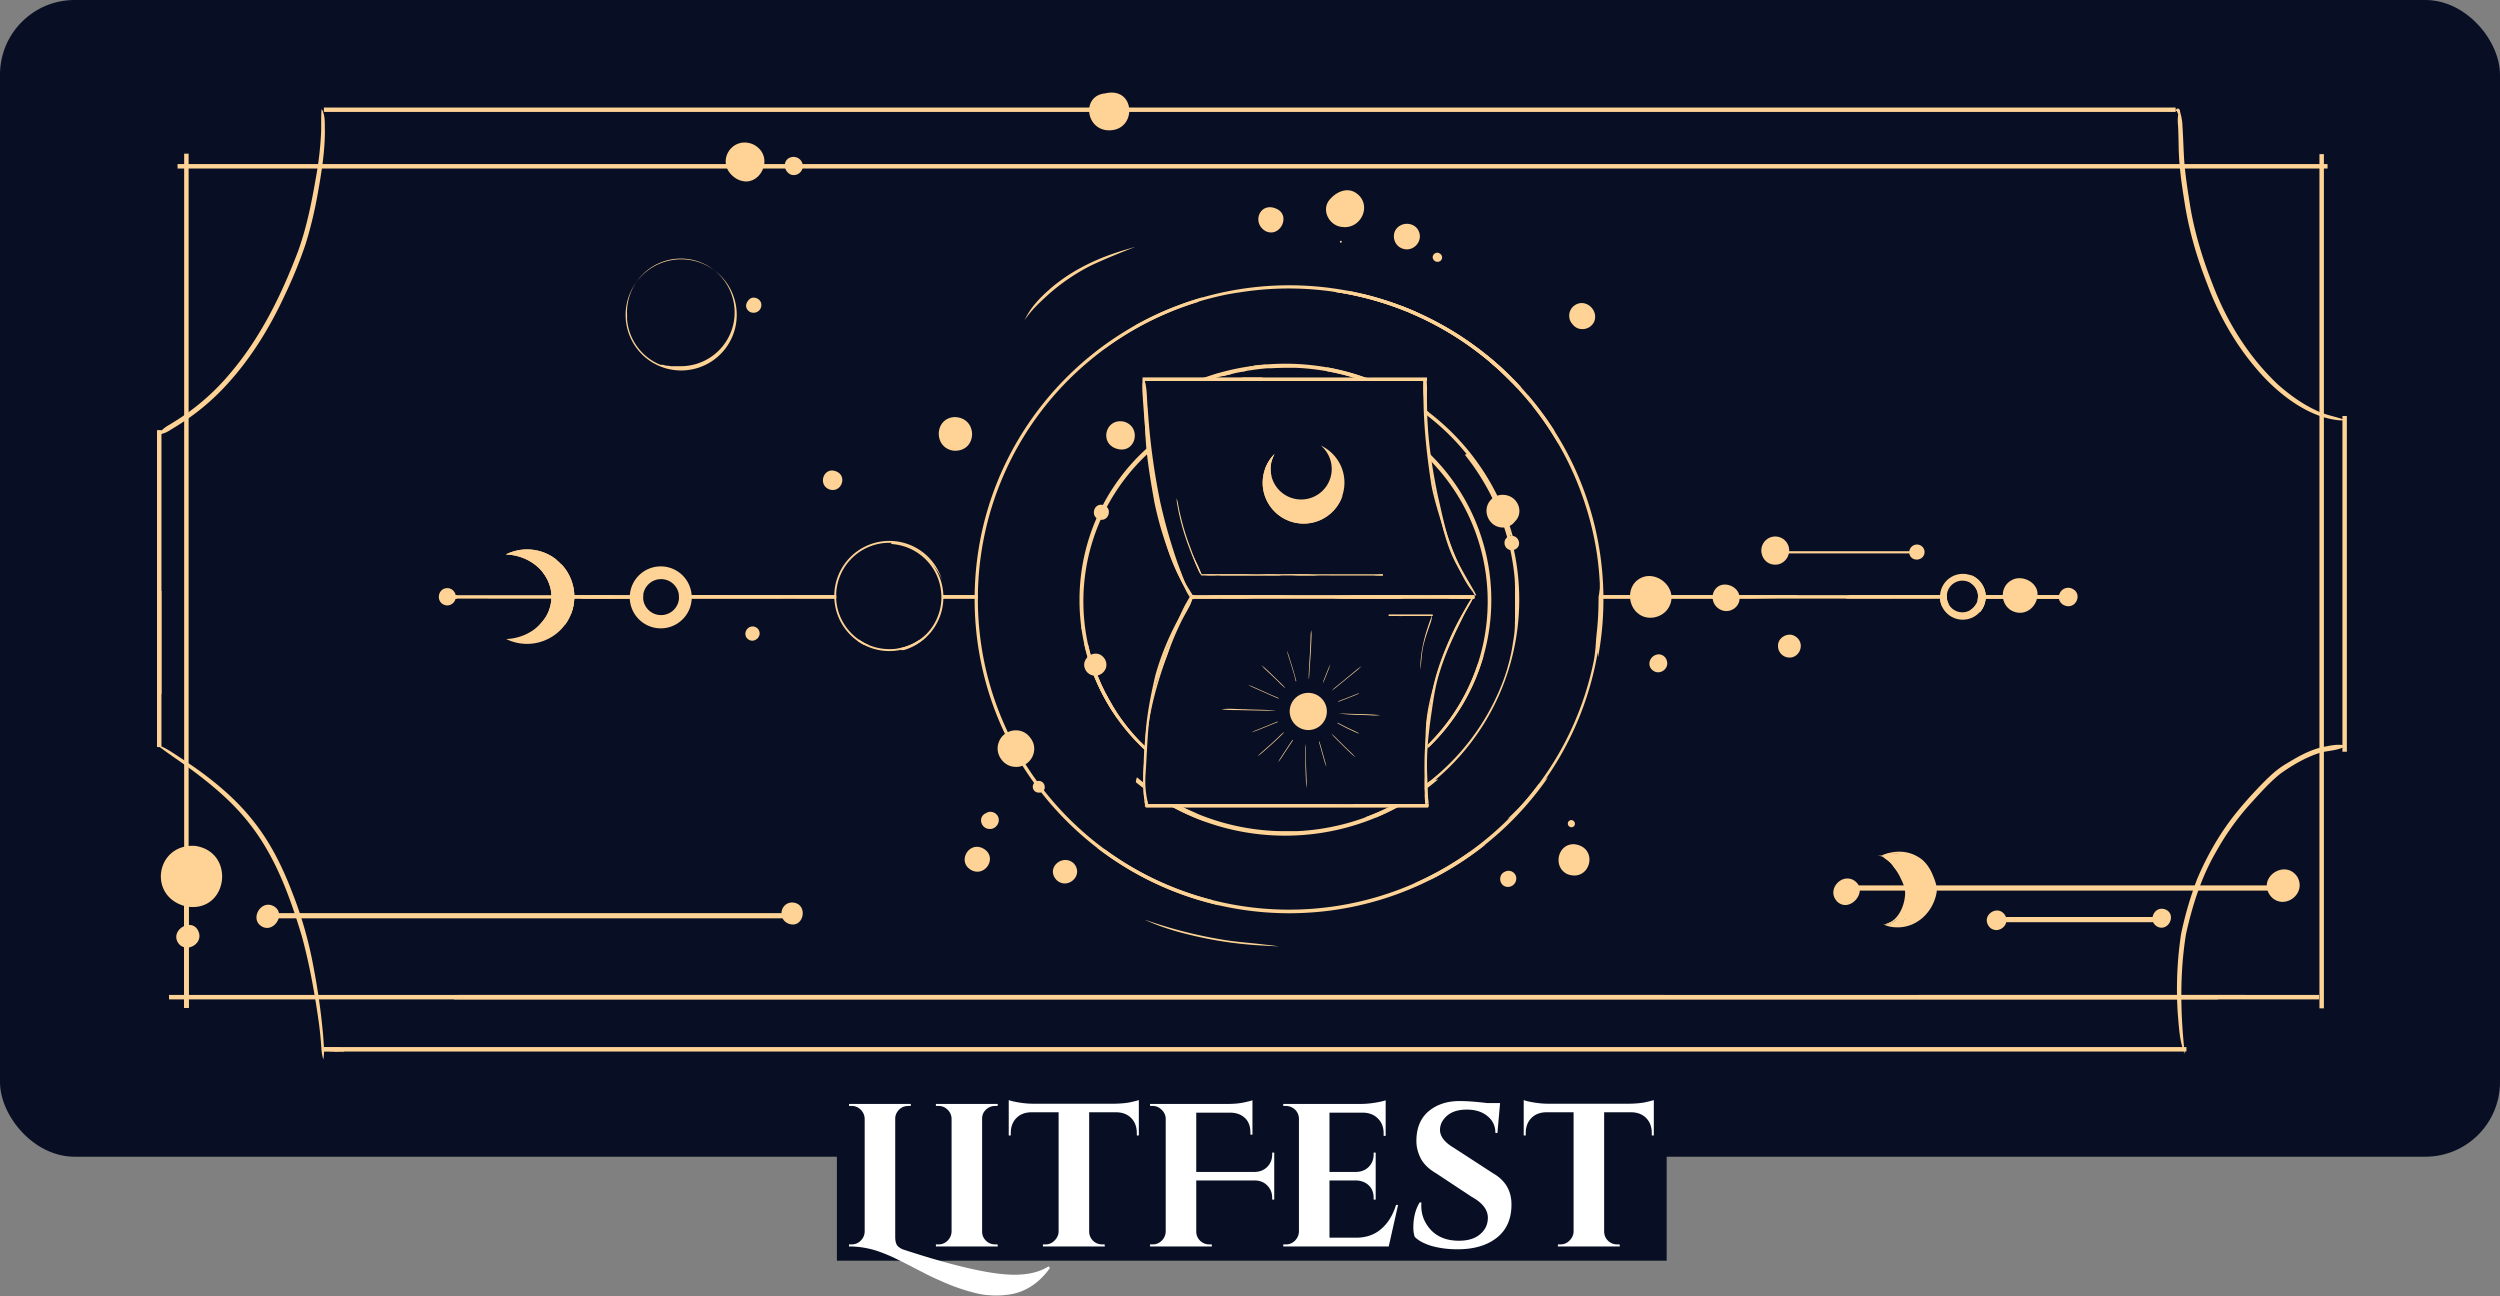 <svg xmlns="http://www.w3.org/2000/svg" width="702" height="364" fill="none" viewBox="0 0 702 364"><rect x="0" y="0" width="702" height="364" fill="#808080" stroke="none"/><rect width="702" height="324.806" fill="#080F24" rx="20.955"/><g fill="#FED395" clip-path="url(#clip0_523_2648)"><path d="M45.239 194.916c-.386-.348-.773-.734-1.152-1.113v-73.017h1.25v74.05l-.091.08h-.007Z"/><path d="M44.09 209.774v-43.709c.413-.06.83-.098 1.246-.115v43.824H44.09ZM51.726 282.999v-33.205l.195.128c.367.256.716.538 1.044.843v32.234h-1.239Z"/><path d="M51.726 282.999v-32.92c.437.354.854.731 1.25 1.131v31.789h-1.25Z"/><path d="M52.965 43.144h-1.25v239.855h1.25V43.144ZM652.551 43.283h-1.249v239.855h1.249V43.283ZM659 116.804h-1.249v94.282H659v-94.282ZM127.492 280.629a5.374 5.374 0 0 1 1.013-1.249h522.678v1.249H127.492Z"/><path d="M47.466 280.629v-1.249h419.808l5.457.177c2.123.07 4.249.153 6.376.185l24.174.348c5.718.083 11.443-.094 17.161-.181l11.322-.174c1.667-.028 3.334-.147 5.001-.237l2.196-.122h91.532l-7.97 1.25-575.057.003ZM653.574 46.064H49.857v1.25h603.717v-1.25ZM610.923 30.187H90.946v1.25h519.977v-1.25ZM96.441 295.274v-.003h-2.474v-1.246h519.981v1.249H96.441Z"/><path d="M90.264 294.745c-.17-2.784-.435-5.53-.832-8.276-1.145-7.942-2.562-15.87-4.681-23.614-3.31-11.001-7.333-22.121-14.46-31.267-4.369-5.711-9.826-10.416-15.533-14.721-3.523-2.663-7.278-5.036-10.758-7.741 1.615.428 3.365 1.483 4.852 2.475a242.59 242.59 0 0 1 5.944 3.981c5.868 4.156 11.426 8.844 15.943 14.464 4.97 6.074 8.502 13.159 11.287 20.461a111.085 111.085 0 0 1 5.969 20.833 188.108 188.108 0 0 1 2.784 19.89c.108 2.088.417 4.211 0 6.265a14.67 14.67 0 0 1-.515-2.75Z"/><path d="M91.788 294.836a7.743 7.743 0 0 0-1.152-.192c.024.021 0 .025 0 0v-.042c.176-.079.358-.147.543-.201 1.159-.422 2.415-.101 3.519.264a9.284 9.284 0 0 1-1.956.265 4.13 4.13 0 0 1-.954-.094Z"/><path d="M93.528 294.682a19.069 19.069 0 0 1-2.784-.389l.06.024s-.102 0-.123-.045c-.02-.045.066-.025.112-.025h.062a16.953 16.953 0 0 1 4.685.38c-.488.045-1.02.055-1.539.055h-.473Z"/><path d="M90.552 294.122c1.81-.007 3.619.126 5.409.397a47.498 47.498 0 0 1-5.409-.397Z"/><path d="M94.677 294.348c-1.368-.038-2.743-.184-4.097-.32a2.27 2.27 0 0 1 .387-.024h.623c1.422.033 2.84.149 4.25.348a18.02 18.02 0 0 1-1.163-.004Z"/><path d="M94.513 294.286a22.596 22.596 0 0 1-3.306-.268h.835c1.181.03 2.36.12 3.532.268h-.347c-.227.014-.48 0-.714 0Z"/><path d="M90.42 294.206c.025-.063.195-.063.261-.077a23.555 23.555 0 0 1 2.088-.111h.435c.766 0 1.528.049 2.27.118-.92.059-1.848.052-2.785.042-.762 0-1.524 0-2.269.021v.007ZM94.367 295.271a25.647 25.647 0 0 1-3.648-.369c1.542.041 3.08.164 4.608.369h-.96Z"/><path d="M91.75 295.02c-.421 0-.835-.038-1.246 0 1.336-.247 3.163-.163 4.611-.104-.88.069-1.764.118-2.648.118-.233-.003-.47-.007-.717-.014Z"/><path d="M95.07 294.787c-1.08.101-2.166.14-3.25.118h-1.334c1.438-.261 3.084-.16 4.584-.118Z"/><path d="M92.039 295.051c-.52.007-1.041-.027-1.556-.1 1.775-.035 3.55-.171 5.325-.174a26.339 26.339 0 0 1-3.658.274h-.111Z"/><path d="M90.67 295.013c1.609-.052 3.3-.056 4.929.056-.759.066-1.598.073-2.384.08-.85 0-1.7-.045-2.544-.136Z"/><path d="M95.467 295.055c-1.674.143-3.435.094-5.075.129a24.456 24.456 0 0 1 5.075-.129Z"/><path d="M93.549 295.111c-1.013 0-2.036-.167-3.042-.22a40.182 40.182 0 0 1 5.506.237c-.282 0-.574.017-.874.017-.528 0-1.068-.017-1.59-.034Z"/><path d="M92.06 294.916c-.189-.039-1.306-.042-1.045-.38a.83.83 0 0 1 .415 0c.08.015.161.023.243.025.335.011.666.074.982.188.146.222-.296.139-.408.125a.268.268 0 0 1-.16.045l-.028-.003Z"/><path d="M90.87 294.714c-.297 0-.349-.442-.147-.595.111-.122.348-.052.501-.094h.498c.198.031.348.122.31.348a.255.255 0 0 1-.209.17 3.564 3.564 0 0 1-.933.164l-.02.007Z"/><path d="M90.744 294.999c-.16-.038-.105-.247.049-.243a.078.078 0 0 1 0-.077c.174-.164.403-.271.588-.421-.15-.028-.31-.052-.46-.073.018 0 .063 0 .053.024-.328-.08.348-.035.414-.021.313.042-.296.387-.373.477.164 0 .328-.031.491-.056a.09.09 0 0 1 .033.004.09.09 0 0 1 .049.041c.005.01.008.021.009.032.097.108-.039.195-.143.202a2.573 2.573 0 0 0-.432.101h.018a2.273 2.273 0 0 1-.247.028l-.05-.018ZM90.87 295.093s-.022 0 0 0c.137-.016.276-.016.414 0a.382.382 0 0 1-.15.021c-.101-.021-.192-.021-.265-.021Z"/><path d="M90.64 295.114c0-.143.26-.094.347-.132a.733.733 0 0 0 .192-.032c.125-.027.26-.055.303.025.041.08-.272.097-.348.125a.648.648 0 0 0-.195.035.83.83 0 0 1-.192.035.119.119 0 0 1-.108-.056Z"/><path d="M96.441 295.274h-5.47v-.905c.368-.07.741-.113 1.116-.128.436-.031.873-.039 1.309-.025.439.033.875.097 1.305.192l.519.118 1.329.066h.073v.696l-.18-.014ZM47.616 119.241c1.942-1.18 3.856-2.402 5.676-3.756a64.355 64.355 0 0 0 11.238-10.538c8.562-10.013 14.447-21.999 19.104-34.24 2.662-7.287 4.079-14.964 5.377-22.583.528-3.212.89-6.45 1.086-9.7.187-2.436 0-4.907.166-7.353 0 0 0 .048-.017.031a.886.886 0 0 0 .021-.317.07.07 0 0 1 .047-.061.07.07 0 0 1 .075.02c.154.22.272.465.348.724.609 1.67.431 3.497.494 5.244 0 5.917-.95 11.757-1.99 17.551a117.237 117.237 0 0 1-3.383 14.144 127.33 127.33 0 0 1-5.896 14.496c-4.177 9.049-9.46 17.655-16.215 25.034a64.842 64.842 0 0 1-11.189 9.786c-1.59 1.117-3.264 2.109-4.914 3.133a7.363 7.363 0 0 1-3.31 1.179 10.273 10.273 0 0 1 3.282-2.794ZM657.584 118.04h-.453c-8.095-.592-16.009-6.404-21.449-12.153-7.02-7.539-12.345-16.525-15.908-26.169-2.896-7.395-5.151-15.07-6.355-22.928-.857-5.325-1.612-10.677-1.654-16.075-.048-1.807-.066-3.616-.17-5.423-.146-1.44-.157-2.958.418-4.294.512 1.449.792 2.97.828 4.507.233 3.48.285 6.988.553 10.44.348 4.076 1.01 8.075 1.636 12.105 1.284 7.521 3.515 14.784 6.31 21.863 4.006 10.567 10.19 20.444 18.445 28.191 3.408 2.979 7.166 5.662 11.329 7.475 2.387 1.079 5.022 1.441 7.451 2.388-.028-.031 0 0 0 0-.2.036-.403.052-.606.049l-.375.024Z"/><path d="M611.999 32.557a3.954 3.954 0 0 1-.738-1.392c-.174 0-.348.038-.512.038.202-.22.348-.526.588-.696 1.044-.24.919 1.451.665 2.057l-.003-.007ZM613.446 295.859c-1.468-3.48-1.573-7.344-1.914-11.05a103.666 103.666 0 0 1 .912-22.514 100.798 100.798 0 0 1 4.566-15.592c2.889-6.773 6.613-13.225 11.29-18.919 2.113-2.603 4.382-5.081 6.714-7.489 1.942-1.991 3.95-3.951 6.313-5.437 3.345-2.043 6.808-4.141 10.66-5.029 2.214-.431 4.549-1.044 6.769-.431-2.22 1.493-5.102 1.284-7.548 2.06-3.937 1.309-7.601 3.446-10.956 5.861-2.934 2.38-5.478 5.22-8.005 8.005a72.704 72.704 0 0 0-10.093 14.074c-4.093 7.079-6.564 14.965-8.328 22.904-1.789 11.085-1.57 22.434-.348 33.553.028-.021.021 0 0 0l-.032.004Z"/><path d="M637.46 251.45c-3.699-5.137 4.309-10.357 7.657-5.189 1.967 3.543-1.02 6.982-4.176 6.982a4.379 4.379 0 0 1-3.481-1.793ZM607.262 257.395a.858.858 0 0 1 .414-.046.926.926 0 0 0-.129 0 .73.73 0 0 0-.285.046Zm-1.253 2.913c-3.132-1.393-1.211-6.119 2.008-4.942 2.837 1.127 1.483 5.126-1.044 5.129a2.654 2.654 0 0 1-.964-.187ZM560.02 257.506c.129-.172.306-.302.508-.372a.958.958 0 0 0-.508.372Zm1.358 2.436a1.74 1.74 0 0 0 .95-.557c-.254.281-.584.48-.95.575v-.018Zm-2.868.202c-2.346-3.104 2.488-6.383 4.524-3.132 1.184 2.088-.581 4.148-2.46 4.148a2.636 2.636 0 0 1-2.064-.999v-.017ZM515.528 252.738c-2.38-3.171 1.594-7.524 4.994-5.569 3.676 2.277.721 6.961-2.384 6.961a3.263 3.263 0 0 1-2.61-1.392ZM532.181 260.384a8.897 8.897 0 0 1-3.48-.88c.095.03.191.055.289.073 3.397.515 6.578-1.504 8.812-3.895a19.318 19.318 0 0 0 2.339-3.804c1.138-2.046.818-3.577.063-5.676-2.172-5.781-6.738-7.761-12.463-5.663 3.292-1.698 7.353-1.959 10.621-.062 2.047 1.065 3.429 3.024 4.306 5.109.671 1.583 1.35 3.268 1.131 5.025-.957 5.433-5.381 9.794-10.967 9.794-.205 0-.428-.007-.651-.021Z"/><path d="M529.777 259.389c3.243-.989 4.938-4.852 5.164-8.061.143-1.698-.525-3.281-1.27-4.768a14.026 14.026 0 0 0-1.959-3.132 8.011 8.011 0 0 0-2.172-2.182 4.734 4.734 0 0 0-2.294-1.135c1.685.039 3.105 1.344 4.525 2.176 2.784 2.088 5.537 5.318 4.917 9.014-.504 3.518-3.243 7.454-6.898 8.091l-.013-.003Z"/><path d="M538.272 253.622c.209-.08.31-.369.348-.567a1.686 1.686 0 0 0 0-.348c0-.073-.024-.143-.038-.213-1.493-.532-2.249-1.559-3.133-2.721-1.534-2.05-1.103-5.318 1.392-6.39 2.047-.954 4.413.247 5.099 2.325a6.798 6.798 0 0 1-1.347 6.014c-.397.515-1.228 1.956-2.022 1.956a.654.654 0 0 1-.299-.056Z"/><path d="M539.006 252.867c.279-.936-.083-2.012-.243-2.966a5.532 5.532 0 0 0-2.089-3.167c-1.319-1.082-3.097-1.465-4.308-2.683a2.525 2.525 0 0 1-.636-2.731c.117-.31.294-.594.521-.836 1.74-1.74 4.27-.209 5.475 1.42 1.075.4 2.321.953 2.756 2.088.237.797-.574 1.298-1.288 1.166.282 1.782.167 3.424.112 5.185-.049.777 0 1.594-.195 2.343 0 .055-.07.177-.105.177v.004Z"/><path d="M533.841 239.99a.128.128 0 0 1 .087.132c-.02.066-.118.062-.17.101a1.082 1.082 0 0 0-.181.118c.038-.083.177-.163.261-.233-1.131-.289-2.304.268-3.414.32 1.072-.421 2.279-1.02 3.417-.438Z"/><path d="M529.7 240.285c1.1-.462 2.579-.737 3.64-.431-1.322.059-2.641.397-3.936.598 0 0 .032 0 0 .025-.104-.07.244-.153.296-.192Z"/><path d="M529.867 240.254a7.547 7.547 0 0 1 3.48-.404c.046 0 .206.042.164.136v-.035a8.458 8.458 0 0 0-1.879.153c-.517.097-1.041.153-1.567.168l-.198-.018Z"/><path d="M533.546 240.78c-1.187-.314-2.548-.039-3.717-.488a8.448 8.448 0 0 1 3.299.265s.519.157.418.233v-.01Z"/><path d="M530.584 240.362c-.035 0-.101 0-.118-.024a6.577 6.577 0 0 1 3.069 0c0 .052-.09.052-.122.083-.031.031.032-.042.06-.059-.62.021-1.243.09-1.862.09a5.7 5.7 0 0 1-1.027-.09Z"/><path d="M531.725 240.599c-.219 0-.403-.105-.616-.115.185-.721 1.504-.54 2.012-.226.077.1-.122.118-.184.156l.048-.059a5.744 5.744 0 0 1-1.145.247l-.115-.003Z"/><path d="M531.593 240.313c.453-.504 1.372-.417 1.876-.035.025.028-.076.074-.042.028-.374.108-.757.18-1.145.216a1.148 1.148 0 0 1-.689-.209ZM531.311 241.43c-.403-.382-.198-.668.321-.616.327-.02 1.012.519.696.784a1.312 1.312 0 0 1-.429.087.824.824 0 0 1-.588-.255Z"/><path d="M531.075 242.252c-.672-.453-1.285-.922-1.915-1.392a.493.493 0 0 1-.236-.328.409.409 0 0 1 .157-.378.41.41 0 0 1 .407-.05c.348.094.619.348.946.46.493.118.979.265 1.455.438.191-.08.39-.142.578-.208-.321-.171-.895-.136-1.246-.223.145.008.29.008.435 0 .326-.051.659-.011.964.115.233.233-.192.379-.348.452.146.052.292.115.438.174.042.021.146.038.122.101v-.028a4.908 4.908 0 0 0-.696-.181 1.114 1.114 0 0 1-.212.101 1 1 0 0 1-.293.038c.282.177.52.415.696.696a.347.347 0 0 1-.483.449.35.35 0 0 1-.206.063 1.055 1.055 0 0 1-.563-.299Z"/><path d="M532.087 241.058a2.223 2.223 0 0 0-.922-.045 1.74 1.74 0 0 1-1.107-.136.32.32 0 0 1-.113-.094.322.322 0 0 1-.057-.136c.045-.438.738-.184 1.02-.348.577-.087 1.576-.149 1.907.425.038.146-.059.209-.139.289a.732.732 0 0 1-.31.056l-.279-.011ZM531.966 239.868c-.964.177-1.974.247-2.913.47a5.379 5.379 0 0 1 2.913-.47Z"/><path d="M531.924 239.805c-1.163.174-2.374.435-3.515.529 1.11-.404 2.349-.779 3.515-.529Z"/><path d="M532.512 239.774c-.947.073-1.824.372-2.763.452a6.53 6.53 0 0 0-1.309.115 5.236 5.236 0 0 1 4.072-.567Z"/><path d="M528.83 240.452a3.575 3.575 0 0 1-.425-.139c.323-.038.651.009.95.136a.816.816 0 0 1-.236.028 1.858 1.858 0 0 1-.289-.025Z"/><path d="M528.412 240.313a1.71 1.71 0 0 1 .696-.069 1.613 1.613 0 0 1-.511.083 1.426 1.426 0 0 1-.185-.014Z"/><path d="M528.875 240.407c-.136-.021-.282-.069-.417-.083.285-.015.572.02.845.104a.427.427 0 0 1-.101 0c-.09.025-.215-.014-.327-.021ZM528.475 240.369c-.021-.021.017 0 .031 0 .234.055.458.149.661.278a4.018 4.018 0 0 1-.692-.278Z"/><path d="M528.468 240.348c.017.024 0 0-.031 0-.032 0 0-.024.045 0 .288.047.561.157.8.324a3.367 3.367 0 0 1-.814-.324Z"/><path d="M528.545 240.348h-.039l.157-.024c.284.006.566.034.846.083a1.347 1.347 0 0 1-.22 0 4.418 4.418 0 0 1-.744-.059Z"/><path d="M529.655 240.219c-.272.084-.627.039-.912.129.283-.138.602-.183.912-.129Z"/><path d="M529.259 240.289c-.173.054-.35.094-.53.118.073-.111.397-.118.53-.118Z"/><path d="M528.722 240.365c.227-.103.479-.136.724-.093a2 2 0 0 1-.696.09l-.028.003Z"/><path d="M528.781 240.376c-.021-.059.297-.066.328-.066a.83.83 0 0 1-.303.063h-.025v.003Z"/><path d="M530.267 240.539a13.533 13.533 0 0 1-1.83-.18c1.106-.133 2.415-.505 3.522 0a5.551 5.551 0 0 1-1.598.177l-.094.003ZM535.864 257.158c-.857-.665 1.656-4.57 1.882-5.69.157-.463.275-.982.425-1.42-.042.348-.087.668-.122 1.002a9.752 9.752 0 0 0 .557-1.709c.031.783-1.577 7.859-2.61 7.859a.238.238 0 0 1-.132-.042Z"/><path d="M535.648 258.397c-1.438-.533 1.503-3.853 2.011-4.577.756-.978 1.741-1.963 1.741-3.278a.194.194 0 0 0-.08-.122c.024-.021.093.073.107.111.047.362.019.729-.08 1.079.348-.48.696-.957 1.044-1.43.115-.279.456-.508.696-.23.241.279-.045.616-.135.898a15.642 15.642 0 0 1-1.507 2.899c-.588.947-1.351 1.779-1.96 2.704-.348.55-.835 1.981-1.611 1.981a.64.64 0 0 1-.226-.035Z"/><path d="M535.589 257.297c.146-1.907 1.096-3.682 1.698-5.481.258-1.006.414-2.089.985-2.969a.349.349 0 0 1 .571 0c.198.299 0 .675-.035.999a20.45 20.45 0 0 1-.696 2.982c.574-1.044 1.107-2.147 1.625-3.184-.083.745-2.3 8.081-3.647 8.081-.199-.014-.359-.142-.501-.428Z"/><path d="M533.198 259.03c-.787-.038-.728-.985-.077-1.221-.146-.261.045-.508.23-.675a23.655 23.655 0 0 0 2.812-4.678c0-.814-.038-1.625 0-2.436a1.083 1.083 0 0 1 .139-.654.466.466 0 0 1 .839.271.507.507 0 0 1 .625-.168.503.503 0 0 1 .276.586c.178-.404.696-.717 1.1-.446.647.38.171 1.149-.038 1.657a2.341 2.341 0 0 0-.373 1.319 3.874 3.874 0 0 1-.633 1.935c-.237.299-.553.696-.982.592-.386.469-.278 1.172-.696 1.6-.243.839-1.124 1.215-1.788 1.674-.36.392-.861.625-1.393.648l-.041-.004Z"/><path d="M530.807 259.705a1.382 1.382 0 0 1-.623-.038c.202.011.404-.022.591-.097 0-.261.261-.348.467-.411.571-.226 1.006-.696 1.479-1.086.473-.39.974-1.451 1.608-.675 1.013.498-.996 1.74-1.472 1.991a7.301 7.301 0 0 1-1.671.522h-.063a.348.348 0 0 1-.316-.206Z"/><path d="M533.166 257.743v-.032c.056.066-.215.261-.282.324a6.604 6.604 0 0 1-3.316 1.43 16.393 16.393 0 0 0 3.598-1.722Z"/><path d="M532.355 258.456c-.87.647-2.088.947-3.132 1.187.992-.473 2.106-.745 3.132-1.187Z"/><path d="M532.171 258.609c-.794.752-2.088 1.003-3.132 1.096 1.016-.41 2.144-.609 3.132-1.096Z"/><path d="M531.659 259.103c-.574.415-1.496.533-2.199.578.703-.254 1.503-.292 2.199-.578Z"/><path d="M529.491 259.702c.56-.181 1.253-.097 1.824-.237a2.017 2.017 0 0 1-1.152.282 5.804 5.804 0 0 1-.672-.045Z"/><path d="M529.787 259.643c.24-.056.484-.112.727-.146.244-.035.435-.046.644-.091a3.723 3.723 0 0 1-1.35.237h-.021ZM52.342 254.541c-10.977-2.555-8.7-17.635 2.395-17.026 10.973 1.559 9.553 17.179-.599 17.182a10.918 10.918 0 0 1-1.796-.156ZM51.886 261.912c.077-.169.197-.316.348-.425a.882.882 0 0 0-.348.425Zm-1.942 2.722c-2.15-3.634 4.086-7.173 5.791-3.07 1.044 2.436-1.12 4.524-3.236 4.524a2.921 2.921 0 0 1-2.554-1.454ZM73.927 260.353c-4.263-1.897-.592-8.266 3.223-5.711 2.63 1.809.591 5.916-2.144 5.916a2.828 2.828 0 0 1-1.079-.205ZM221.241 259.288c-2.948-1.392-2.088-5.753 1.145-5.871 4.33.128 3.637 6.184.258 6.184a3.538 3.538 0 0 1-1.403-.313ZM206.133 49.732c-5.367-4.086-.696-11.76 5.353-9.198 5.735 2.906 2.805 10.42-1.991 10.42a5.662 5.662 0 0 1-3.362-1.222ZM221.979 47.818c-2.029-.484-1.044-3.696.873-3.132 1.762.518 1.065 3.156-.522 3.156a1.562 1.562 0 0 1-.351-.024ZM310.504 36.535c-5.861-.919-6.522-9.72-.195-10.305 4.646-1.107 6.908 1.98 6.787 5.067-.108 2.649-1.974 5.297-5.607 5.297-.329 0-.658-.02-.985-.06Z"/><path d="M221.976 48.98c-1.977-.925-2.284-3.929-.063-4.76a2.617 2.617 0 0 1 3.522 2.509 2.573 2.573 0 0 1-2.541 2.436 2.191 2.191 0 0 1-.918-.185ZM637.729 248.614h-95.263v1.465h95.263v-1.465Z"/><path d="M518.636 250.079c.004-.493.062-.984.171-1.465h21.449c.619.4 1.253.779 1.903 1.131l-.041-.024c.135.069.348.132.407.278.01.026.017.053.021.08h-23.91ZM607.37 257.495h-46.942v1.466h46.942v-1.466ZM222.553 256.399H75.82v1.465h146.733v-1.465ZM414.06 167.276h-79.709v.696h79.709v-.696Z"/><path d="M334.351 167.968v-.696h77.743c.615.249 1.238.481 1.869.696h-79.612ZM401.197 225.814h-79.709v.696h79.709v-.696ZM400.678 106.113h-79.709v.696h79.709v-.696Z"/><path d="M334.939 168.247c-.442-.261-.654-.936-.974-1.347a108.314 108.314 0 0 1-1.633-2.673 51.713 51.713 0 0 1-5.105-12.355 120.851 120.851 0 0 1-3.234-13.789c-.716-4.65-1.461-9.299-2.049-13.966-.446-3.846-.696-7.713-.992-11.555 0-.957-.644-6.355.348-6.265-.021 2.746.212 5.569.463 8.294.431 6.035 1.11 12.014 2.105 17.979a124.38 124.38 0 0 0 5.12 22.58 48.151 48.151 0 0 0 4.789 10.128 117.19 117.19 0 0 0 1.538 2.461.348.348 0 0 1-.289.529.264.264 0 0 1-.087-.021ZM414.102 167.15c-2.221-3.901-4.873-7.573-6.613-11.746-1.74-4.235-2.739-8.735-3.769-13.186-2.227-9.655-3.699-19.542-3.48-29.475.063-2.109-.087-4.25.233-6.338a.675.675 0 0 1 .028-.118.086.086 0 0 1 .113-.05.086.086 0 0 1 .05.113c-.174 2.833.046 5.7.067 8.547.111 8.137 1.333 16.225 2.989 24.178 1.243 5.384 2.308 10.869 4.385 16.009 1.598 3.773 3.749 7.243 5.771 10.789.226.348.376.745.584 1.096a.21.21 0 0 1 .011.102.208.208 0 0 1-.116.162.215.215 0 0 1-.1.022.172.172 0 0 1-.153-.105ZM400.873 225.929c-.605-2.436-.477-5.06-.696-7.569-.543-6.265.279-12.53 1.166-18.745.505-3.355.978-6.742 1.932-9.999 1.775-6.157 4.524-12.018 7.566-17.628.887-1.486 1.615-3.104 2.756-4.413.028-.024.066-.024.094-.049a.104.104 0 0 1 .051-.02.091.091 0 0 1 .095.107 90.842 90.842 0 0 0-3.268 6.16c-2.579 5.221-5.077 10.525-6.657 16.146-.923 3.177-1.393 6.449-1.869 9.71-.481 3.195-.884 6.396-1.149 9.616-.473 4.308-.066 8.62.032 12.932.045 1.086.114 2.169.132 3.255.018.149.007.3-.032.445a.11.11 0 0 1-.041.047.104.104 0 0 1-.112.005Z"/><path d="M321.71 226.343a.314.314 0 0 1-.128-.195 23.261 23.261 0 0 1-.401-2.867 44.226 44.226 0 0 1-.066-5.569c.15-3.25.286-6.504.46-9.745.233-6.243 1.465-12.393 2.874-18.445a76.11 76.11 0 0 1 6.808-16.379c.411-.581 3.261-6.396 3.522-5.171-.835 1.552-1.771 3.115-2.572 4.698-2.628 4.984-5.022 10.142-6.665 15.522-.842 2.785-1.329 5.614-1.89 8.447a68.084 68.084 0 0 0-1.308 9.397c-.223 3.223-.369 6.452-.56 9.675-.192 2.958-.376 5.917-.164 8.892.038.498.056 1.009.129 1.497a.17.17 0 0 0 .076.115.086.086 0 0 1 .024.045.102.102 0 0 1-.005.052.097.097 0 0 1-.032.04.098.098 0 0 1-.049.016.088.088 0 0 1-.053-.025ZM355.285 131.564a11.508 11.508 0 0 1 2.589-4.061 8.64 8.64 0 0 0-.765 1.834l-.641.877c-.191.268-.383.536-.578.797a2.02 2.02 0 0 1-.417.463.705.705 0 0 1-.094.059l-.056.024-.038.007Z"/><path d="M354.954 138.539a11.464 11.464 0 0 1 2.924-11.04 8.496 8.496 0 0 0-.912 5.917 8.263 8.263 0 0 0-.129.94c-.04.509-.05 1.02-.031 1.531.028.394.073.788.135 1.18.067.343.153.682.258 1.016.118.348.251.658.4.978.15.32.397.727.616 1.082.202.286.411.568.63.839.296.348.602.658.926.964.442.39.894.755 1.371 1.103.56.381 1.141.729 1.74 1.044.49.243.993.458 1.507.644.475.168.959.312 1.448.432l.327.073c.463.084.926.15 1.392.195.415 0 .825.024 1.236 0h.129c.323-.028.644-.066.964-.108.188-.035.376-.073.56-.118.185-.046.463-.122.696-.188.233-.066.407-.146.606-.23.198-.084.393-.171.584-.261.192-.09.435-.237.644-.348.208-.138.408-.286.599-.446.223-.198.431-.414.64-.629l.348-.411c.143-.167.268-.348.4-.529.557-.808 1.072-1.643 1.626-2.454l.445-.647a11.519 11.519 0 0 1-22.072-.526l-.007-.003Z"/><path d="M354.951 138.539a11.479 11.479 0 0 1 2.927-11.043 8.584 8.584 0 0 0 .511 9.173 8.582 8.582 0 0 0 8.514 3.45 8.575 8.575 0 0 0 6.754-6.228 8.585 8.585 0 0 0-2.753-8.765 11.479 11.479 0 0 1 5.835 14.56 11.48 11.48 0 0 1-14.134 6.802 11.482 11.482 0 0 1-7.654-7.949ZM362.145 199.688a5.219 5.219 0 0 1 8.942-3.569 5.215 5.215 0 0 1 1.092 5.677 5.226 5.226 0 0 1-4.814 3.203 5.273 5.273 0 0 1-5.22-5.311ZM358.264 199.66c-3.132-.157-6.334-.16-9.494-.24-1.932-.063-3.829.031-5.75-.254 2.182-.3 4.466 0 6.682 0 2.844.177 5.736.021 8.545.483.007-.01.038.007.017.011ZM385.268 200.885c-3.101-.205-6.286-.052-9.338-.588 3.78.257 7.813.129 11.656.536a16.61 16.61 0 0 1-2.318.052ZM367.494 190.684v-1.413l.031-.637c0-.348.035-.696.056-1.044.042-.786.094-1.569.142-2.356.049-.786.091-1.51.129-2.269.039-.759.066-1.497.094-2.245.025-.609.049-1.218.07-1.827 0-.303 0-.602.038-.905 0-.139.024-.275.042-.411.017-.135.038-.275.056-.41 0-.08.017-.164.024-.244.024.178.049.348.066.536.017.188.028.348.035.55 0 .348 0 .724-.021 1.086-.031.741-.059 1.482-.094 2.224-.035.741-.07 1.51-.122 2.265-.028.415-.052.825-.08 1.239-.028.415-.059.815-.087 1.218-.052.731-.108 1.462-.153 2.193-.024.366-.049.727-.059 1.093 0 .191-.025.383-.038.578-.014.195-.035.41-.06.616v.16l-.069.003ZM366.895 221.311a17.012 17.012 0 0 1-.153-1.323c0-.195-.021-.389-.031-.581-.011-.191 0-.369-.021-.553-.028-.735-.059-1.465-.084-2.2 0-.578-.035-1.155-.048-1.74 0-.296 0-.595-.021-.891v-.846a.785.785 0 0 1 0-.097v-2.857c.012-.319.042-.636.09-.951 0-.073.021-.146.035-.219l.021-.118a.331.331 0 0 1 0-.063V213.247c0 .393.024.787.035 1.18.027.8.058 1.601.09 2.401.025.696.052 1.371.077 2.061l.021.553v.574c0 .435 0 .87-.042 1.302l.031-.007ZM360.926 193.274a.792.792 0 0 1-.107-.084l-.171-.143-.306-.264c-.293-.258-.571-.536-.846-.811l-.442-.439-.348-.348a64.4 64.4 0 0 0-.887-.856l-.735-.696-1.444-1.35c-.237-.223-.477-.442-.696-.675a31.68 31.68 0 0 1-.759-.839c.348.271.696.546 1.044.849.129.115.254.233.38.348.125.115.254.244.379.348l.832.794c.296.278.584.563.877.842l.797.773.668.65c.289.286.581.568.867.856.285.289.455.488.671.742.052.059.108.122.157.184a.533.533 0 0 1 .062.073v.035l.007.011ZM380.614 212.641c-.323-.25-.64-.515-.943-.79l-.372-.348-.428-.407-.825-.793c-.56-.536-1.11-1.083-1.66-1.626-.55-.543-1.013-1.009-1.518-1.517a6.123 6.123 0 0 1-.348-.376c-.107-.129-.261-.285-.389-.435a4.336 4.336 0 0 1-.164-.195c-.052-.066-.083-.101-.122-.153-.038-.052-.028-.031-.024-.045l.073.069.48.421c.139.126.279.255.414.387.136.132.275.278.415.417l.386.387 1.583 1.573.815.793.832.801.793.762c.275.265.536.543.79.828.073.084.146.164.216.247h-.004ZM374.037 193.837l.191-.181.348-.348c.282-.247.578-.48.867-.717l1.768-1.437c.602-.498 1.211-.988 1.809-1.49l1.706-1.413.383-.316.4-.306c.132-.098.268-.192.404-.286l.369-.257c-.234.25-.481.49-.738.72-.258.23-.561.48-.846.713l-1.771 1.441-.909.745-.769.63-1.778 1.448a19.969 19.969 0 0 1-1.222.946l-.195.136-.017-.028ZM353.204 212.29c.288-.306.584-.602.891-.888l.368-.327.463-.41c.561-.491 1.118-.982 1.671-1.48.348-.295.665-.591.992-.894l1.044-.978.633-.609.314-.303c.104-.104.215-.205.327-.306.111-.101.219-.198.348-.289l.125-.101.056-.042h.024c0 .021.035.046.056.067l-.035.031-.209.219-.386.397c-.139.139-.286.278-.428.414l-.401.386a38.75 38.75 0 0 1-.81.769l-.502.467-.386.348a90.401 90.401 0 0 1-1.74 1.549l-.787.696-.463.403c-.125.112-.257.216-.389.324-.247.195-.498.386-.752.571 0 0-.024-.011-.024-.014ZM371.472 191.728c.021-.076.045-.156.069-.233.046-.156.098-.317.153-.47.126-.348.272-.696.411-1.065.139-.369.303-.751.453-1.131.062-.153.121-.31.184-.466l.209-.526c.181-.435.386-.859.592-1.284-.101.372-.22.738-.349 1.1-.066.181-.135.348-.205.532-.069.185-.136.348-.205.515-.129.331-.261.662-.393.992l-.22.543c-.069.181-.142.348-.216.547-.041.104-.09.212-.135.32-.094.212-.195.424-.289.637l-.059-.011ZM375.742 196.949l.265-.119c.083-.038.174-.073.261-.107l.24-.094.529-.206 2.13-.825 1.298-.522c.198-.08.403-.16.609-.233l.132-.049-.005-.007a.019.019 0 0 1-.002-.008.03.03 0 0 1 .002-.009.018.018 0 0 1 .005-.007s.021 0 .035-.021l.07-.024-.063.038c.04-.008.08-.02.118-.035.041-.011.082-.025.122-.041a.205.205 0 0 1 .077-.021.036.036 0 0 1 .017.007c.006.004.01.009.014.014a.06.06 0 0 1 .006.019.063.063 0 0 1-.003.019.102.102 0 0 1-.055.045l-.167.084c-.15.076-.3.146-.453.215-.153.07-.348.143-.504.209l-.505.206c-.696.275-1.392.546-2.064.81l-1.284.495-.348.128-.261.094-.192.07-.024-.125ZM381.533 205.956c-.059 0-.118-.035-.177-.052-.15-.053-.299-.112-.449-.171a14.37 14.37 0 0 1-1.02-.456c-.665-.31-1.329-.616-1.987-.94l-.658-.348-.651-.348-.536-.282c-.17-.094-.348-.187-.501-.285 0-.042.031-.083.045-.122l.348.153.543.279c.348.177.676.348 1.02.525.647.331 1.309.641 1.97.95l.612.286.533.25.532.265.234.125.135.066.067.035a.05.05 0 0 1 .024.028.045.045 0 0 1 0 .028h-.021l-.063.014ZM372.45 215.325a.811.811 0 0 1-.07-.153 3.124 3.124 0 0 1-.08-.202c-.063-.167-.125-.348-.181-.501a8.463 8.463 0 0 1-.171-.533c-.052-.184-.097-.348-.146-.511-.108-.349-.205-.721-.309-1.083-.105-.362-.188-.675-.286-1.013l-.376-1.329-.209-.748c-.062-.216-.125-.432-.177-.651-.031-.119-.059-.237-.087-.348l.122-.045c.045.135.094.271.136.41.041.139.111.366.163.554.052.188.108.382.16.574l.627 2.21a356.222 356.222 0 0 0 .598 2.123c.039.142.073.278.105.417.031.14.066.289.097.432.031.143.052.247.08.365v.032h.004ZM358.929 213.971c.177-.348.348-.696.567-1.023.219-.327.404-.623.609-.933l1.246-1.886c.348-.536.696-1.072 1.068-1.612l.241-.348c.08-.122.163-.24.25-.348l.056-.073.129.07c-.167.271-.348.543-.522.807l-.648.975-1.274 1.924c-.261.394-.522.787-.779 1.184-.258.396-.609.873-.936 1.294 0 0-.011-.028-.007-.031ZM351.429 205.649c.396-.205.8-.4 1.211-.577l.56-.226.529-.213 2.168-.873c.672-.268 1.344-.547 2.012-.822l.821-.348c.021.056.039.112.056.167l-.807.331-2.009.821-2.168.874-.532.212-.561.223c-.396.153-.804.285-1.211.411h-.066s-.007.02-.003.02ZM358.824 196.093l-.953-.404-1.017-.442-1.065-.473-2.088-.933-1.159-.519c-.348-.153-.696-.299-1.016-.456-.32-.156-.696-.348-1.044-.546l.626.219c.161.056.321.119.481.185.16.066.348.149.529.229.369.16.738.324 1.103.491l.94.418 1.075.484c.696.313 1.392.626 2.116.932l1.11.477.609.261c-.024.052-.048.104-.069.16l-.178-.083ZM363.596 190.218c-.052-.195-.108-.386-.16-.578-.053-.191-.08-.278-.119-.417l-.348-1.156c-.215-.715-.434-1.428-.654-2.14a33.087 33.087 0 0 0-.348-1.097c-.125-.365-.233-.741-.348-1.113-.115-.373-.164-.655-.233-.982.17.407.33.822.47 1.243.059.181.114.348.17.546l.167.54.696 2.234c.112.362.22.724.324 1.086.052.17.097.348.146.508.049.16.091.306.132.463.108.386.216.769.321 1.155l.135.501.063.244-.164.066-.25-1.103ZM343.079 161.596c-.466-.045-.932-.087-1.392-.136l-.215-.021-.672-.028 1.221.167h.101-2.899l-.459-.069-.348-.056c-.105 0-.205-.031-.306-.052a1.292 1.292 0 0 1-.164-.035h-.595v-.108h12.087l.4.025c.616.038 1.236.062 1.852.094.616.031 1.242.045 1.865.066.533.021 1.069.028 1.601.042h.856-.142l-.728-.06c-.264-.021-.529-.038-.793-.066l-.94-.104h34.89v.348l-45.22-.007Z"/><path d="m385.63 161.596.873-.132h-.035l1.305-.209h.54v.348l-2.683-.007ZM364.515 161.596a75.852 75.852 0 0 0-6.373-.272h-.797l.581.042.697.052.313.025c.198.009.396.032.591.069a.4.4 0 0 1 .167.084h-22.35v-.348h29.495c1.177.111 2.357.23 3.533.348h-5.857ZM391.055 172.959v-.049l-.723-.045-.373-.028v-.216h12.31v.185h-.021a6.96 6.96 0 0 1-.39.038l-.435.025-.64.024c-.324.017-.644.024-.964.038l-.738.025-8.026.003Z"/><path d="m394.581 172.959.738-.038c.348 0 .696-.035 1.016-.056.752-.045 1.504-.09 2.252-.146h-3.595c-1.392 0-2.776.01-4.152.031l-.857.049h-.02v-.171h12.309v.282a8.454 8.454 0 0 1-.431.053l-7.26-.004Z"/><path d="M389.963 172.959v-.024h.522c.306 0 .612-.025.918-.028h-.041c.696-.019 1.392-.033 2.088-.042a1.66 1.66 0 0 1 .223 0 .313.313 0 0 1 .243.125l-3.953-.031Z"/><path d="M390.975 172.96c.025-.025.049-.046.07-.07a3.93 3.93 0 0 1 .167-.181c.028-.035.06-.067.088-.098h.23l-.063.063-.195.188-.094.084-.203.014Z"/><path d="M402.272 172.625h-12.309v.334h12.309v-.334ZM337.591 161.589c-.727-.755-1.138-1.74-1.594-2.659a72.379 72.379 0 0 1-2.088-5.137 63.963 63.963 0 0 1-3.442-12.752 9.033 9.033 0 0 1-.07-1.127c.108.348.213.696.3 1.044a70.682 70.682 0 0 0 2.968 11.217v-.018c1.204 3.181 2.28 6.498 3.982 9.435 0 0-.021.042-.056-.003Z"/><path d="M337.424 161.617c-.585-.564-.867-1.319-1.162-2.054a28.07 28.07 0 0 1-1.483-4.085c.905 1.99 2.088 3.981 2.659 6.128 0 0 .028 0 0 0s-.007.018-.014.011ZM398.841 187.984c-.073-5.245 1.413-10.386 3.282-15.241 0 1.104-.425 2.165-.783 3.199-.575 1.646-1.152 3.316-1.566 5.004-.599 2.294-.599 4.723-.933 7.038ZM320.823 209.046c-.216-.271-.428-.546-.641-.821.578.599 1.17 1.179 1.775 1.74a.85.85 0 0 0-.055.355v.052a35.54 35.54 0 0 1-1.079-1.326ZM312.425 198.177c-.15-.191-.299-.383-.445-.577l-.697-.951c-.153-.198-.295-.407-.438-.612-.143-.205-.32-.432-.466-.658l-.627-.957c-.136-.209-.257-.428-.383-.644l-.292-.497c-.038-.063-.073-.129-.108-.195l-.348-.724c-.066-.133-.139-.265-.202-.404l-.348-.769c-.059-.143-.129-.286-.181-.432-.094-.25-.188-.501-.278-.751-.056-.15-.115-.3-.167-.453-.087-.254-.167-.511-.254-.766-.056-.17-.119-.348-.167-.511a126.554 126.554 0 0 1-.989-3.359c-.348-1.169-.654-2.335-.971-3.508-.459-1.684-.915-3.372-1.392-5.057a59.616 59.616 0 0 1-.146-1.145l.08.289c.146.505.285 1.009.428 1.514.32 1.16.643 2.313.968 3.46l.737 2.585c.216.745.435 1.486.658 2.231.157.501.313 1.003.46 1.507.125.373.24.748.348 1.124.094.289.191.571.292.857.101.285.202.598.317.89.09.241.184.477.278.697.045.121.087.243.139.348v-.021c.011.022.02.046.028.069v-.021c.157.348.31.696.463 1.045a.053.053 0 0 1 0-.025c0 .031.024.059.035.087a.074.074 0 0 0 0-.021c.202.38.397.762.595 1.142.031.059.07.118.104.174l.23.386c.108.181.216.348.327.543.112.195.254.383.38.574.125.192.233.348.348.533l.066.094a54.634 54.634 0 0 0 1.635 2.881l-.017.028Z"/><path d="m305.708 185.572.466.696c-.062-.143-.121-.289-.184-.432a6.174 6.174 0 0 1-.188-.494 4.43 4.43 0 0 1-.15-.553.888.888 0 0 1 .039-.505c-.073-.275-.147-.55-.216-.825-.172-.661-.338-1.322-.498-1.984a18.58 18.58 0 0 1-.39-1.896 6.243 6.243 0 0 1-.052-1.393c.01-.149.043-.296.098-.435a.714.714 0 0 1 .108-.16l-.028.046a.18.18 0 0 0-.025.045c0 .028 0 .052-.028.076a.982.982 0 0 0-.027.171 1.263 1.263 0 0 0 0 .174c.007.154.023.307.048.459.101.602.279 1.187.421 1.782.087.348.181.696.279 1.044.198.696.411 1.413.616 2.123.028.098.059.195.09.293l.126-.053A56.63 56.63 0 0 0 321.947 210a.745.745 0 0 0-.052.25v.105a3.825 3.825 0 0 0-.031.414v.097a.69.69 0 0 0 0 .091 57.595 57.595 0 0 1-16.156-25.385Z"/><path d="M304.417 180.664c.415.091.811.255 1.169.484a56.569 56.569 0 0 0 16.358 28.834.68.68 0 0 0-.053.251.602.602 0 0 0 0 .104 3.21 3.21 0 0 0-.034.415v.097a.69.69 0 0 0 0 .091 57.465 57.465 0 0 1-17.44-30.276ZM400.8 209.241a56.672 56.672 0 0 0 14.092-22.587 66.71 66.71 0 0 0 1.74-2.669 57.481 57.481 0 0 1-15.821 26.21c-.011-.32-.011-.637-.011-.954Z"/><path d="M401.079 208.973a56.59 56.59 0 0 0 .508-79.699.28.28 0 0 0 0-.041 3.677 3.677 0 0 0-.108-.589 2.956 2.956 0 0 0-.219-.511l-.032-.08c-.028-.101-.062-.199-.094-.293a.58.58 0 0 1 0-.059.204.204 0 0 1 0-.035v-.048c.034-.115.062-.231.084-.348v-.077a57.424 57.424 0 0 1 .108 82.532 5.376 5.376 0 0 1-.247-.752ZM303.122 168.497a57.375 57.375 0 0 1 5.057-23.594 57.37 57.37 0 0 1 14.314-19.426 1.601 1.601 0 0 0 0 .098c0 .101.032.205.049.306.018.101 0 .251 0 .379.017.264.063.526.136.78a56.605 56.605 0 0 0-9.105 73.003c.049.463.098.926.143 1.392l.077.386a57.177 57.177 0 0 1-10.671-33.324Z"/><path d="M273.675 168.257c0-40.274 27.056-74.238 64.017-84.77-.446.45-.888.898-1.343 1.337l-.512.157a87.257 87.257 0 0 0-30.247 16.608 86.942 86.942 0 0 0-31.006 66.626c0 3.691.233 7.378.696 11.04 4.524 35.68 30.626 64.639 64.859 73.413.741.529 1.486 1.044 2.237 1.559-39.334-8.902-68.701-44.018-68.701-85.97Z"/><path d="M314.033 94.847a236.818 236.818 0 0 1 5.147-3.706 88.62 88.62 0 0 1 78.624-3.48 305.51 305.51 0 0 0-3.067-.29 87.922 87.922 0 0 0-47.036-5.206h-.042l-.198.031h-.059l-.32.056h-.098l-.156.028-.115.02-.15.029-.24.041-.104.018-.181.031-.098.021-.254.045h-.017l-.282.056h-.066l-.251.049h-.031l-.303.059-.296.063h-.021a86.913 86.913 0 0 0-11.098 3.027 87.08 87.08 0 0 0-23.471 12.404 40.45 40.45 0 0 1 4.183-3.296ZM308.196 238.169l-.097-.104-.031-.028a.053.053 0 0 1-.025 0 .035.035 0 0 1 .019-.006c.007 0 .014.002.02.006.323.073.633.219.957.303.42.093.845.164 1.273.212a87.492 87.492 0 0 0 102.199.801l.411-.185-.108.049a191.808 191.808 0 0 0 4.364-2.088 88.434 88.434 0 0 1-108.933 1.086l-.049-.046Z"/><path d="M429.022 224.022a90.798 90.798 0 0 0 2.955-3.738c.919-.672 1.83-1.35 2.735-2.046a88.66 88.66 0 0 1-32.565 28.538l-.679.185c-1.524.403-3.052.821-4.59 1.179a87.546 87.546 0 0 0 32.144-24.118Z"/><path d="M429.022 224.022a87.451 87.451 0 0 0 8.005-11.276 85.627 85.627 0 0 0 3.591-6.665 88.81 88.81 0 0 0 3.206-7.514 86.681 86.681 0 0 0 3.588-12.428c0-.077.031-.153.048-.23.018-.076.032-.149.049-.226 0-.073.032-.143.045-.216a.037.037 0 0 0 0-.021l.042-.212v-.028c0-.069.025-.139.038-.205a.103.103 0 0 0 0-.035c0-.066.028-.132.039-.195v-.052c0-.059.024-.122.035-.181v-.059c0-.059.024-.119.034-.178v-.062l.032-.171a.364.364 0 0 1 0-.066c0-.056.021-.115.031-.171a.963.963 0 0 1 0-.076c0-.052 0-.104.028-.157a.534.534 0 0 1 0-.08c0-.052 0-.104.024-.16.025-.056 0-.052 0-.08 0-.028 0-.101.028-.153v-.087c0-.049.021-.097.028-.15.007-.052 0-.062 0-.097l.021-.139c0-.032 0-.066.017-.098.018-.031 0-.09.025-.139.024-.049 0-.073 0-.108v-.129l.02-.111c0-.042 0-.084.018-.125l.021-.119v-.243l.021-.112v-.135a.92.92 0 0 0 0-.105l.02-.132v-.104l.021-.143v-.098l.021-.142v-.098l.021-.146a.737.737 0 0 1 0-.094v-.237l.021-.163v-.077l.021-.163v-.077c0-.059 0-.118.024-.177a.58.58 0 0 1 0-.059l.021-.178v-.066c0-.059 0-.122.025-.181a.29.29 0 0 1 0-.059c0-.063 0-.129.024-.192.024-.062 0-.031 0-.048 0-.018 0-.129.024-.195.025-.066 0-.032 0-.049s0-.132.025-.198v-.042c0-.07 0-.139.024-.209v-.031c0-.073 0-.143.024-.213v-.031c0-.073 0-.146.028-.223v-.017c0-.077 0-.153.025-.23.299-2.951.448-5.915.448-8.881v-.658c.063-.317.119-.63.175-.943.191-1.128.348-2.259.48-3.394.042-.476.087-.95.122-1.423.157 2.137.236 4.292.236 6.466a87.756 87.756 0 0 1-23.112 59.458 80.113 80.113 0 0 1-2.917 1.848c-.202.122-.407.24-.616.348a57.79 57.79 0 0 0 5.781-5.955ZM418.504 101.79c-.372-.723-.748-1.447-1.127-2.164a88.758 88.758 0 0 1 18.967 21.104l1.215 3.856a87.617 87.617 0 0 0-19.055-22.796Z"/><path d="M448.658 183.793a27.72 27.72 0 0 0-.456-1.987 87.134 87.134 0 0 0 1.02-10.984v-5.565a.17.17 0 0 1 0-.045v-.188a.262.262 0 0 1 0-.056v-.696a.24.24 0 0 0 0-.038v-.452a88.556 88.556 0 0 0-.759-7.904 86.44 86.44 0 0 0-3.811-15.658 86.33 86.33 0 0 0-4.023-9.828l-.028-.056a87.248 87.248 0 0 0-1.27-2.52l-.021-.038-.063-.122c0-.028-.031-.059-.045-.087l-.045-.084-.07-.132s0-.028-.024-.045l-.094-.174a87.427 87.427 0 0 0-8.513-12.961c-.139-.306-.275-.609-.411-.915-.383-.833-.769-1.665-1.159-2.495a88.2 88.2 0 0 1 19.838 73.855 8.14 8.14 0 0 0-.066-.825Z"/><path d="m396.074 87.942-.815-.633c-.619-.478-1.241-.951-1.865-1.42l-.073-.056a88.375 88.375 0 0 1 32.638 21.693c.506.717 1.001 1.439 1.486 2.165a187.21 187.21 0 0 1 2.52 3.852 87.573 87.573 0 0 0-33.891-25.6Z"/><path d="M374.482 81.918c1.274-.101 2.548-.247 3.829-.226h.449a88.213 88.213 0 0 1 48.456 27.167h-.383l-.888.031a87.197 87.197 0 0 0-51.463-26.972Z"/><path d="m426.168 108.232-1.615-.786a87.143 87.143 0 0 0-50.415-25.577l.581.031c1.514.084 3.031.178 4.524.349l-.473-.05c1.458.15 2.92.297 4.375.481a88.283 88.283 0 0 1 43.851 25.97l-.828-.418ZM350.016 103.499c.727-.167 1.451-.348 2.182-.487a38.8 38.8 0 0 1 2.227-.348c.407-.049.811-.09 1.218-.129-.668.157-1.336.303-2.011.432s-1.365.254-2.054.348l-.348.045c-.4.052-.8.101-1.204.136l-.01.003Z"/><path d="M349.424 103.6a.266.266 0 0 1 .111-.059l.181-.066.418-.136c.254-.08.508-.153.769-.216.261-.062.55-.132.832-.188.282-.055.578-.114.87-.149a31.5 31.5 0 0 1 1.709-.178c.571-.045 1.155-.09 1.74-.121-.571.107-1.142.212-1.712.306a48.92 48.92 0 0 1-1.702.254c-.508.08-1.016.139-1.521.223-.261.041-.522.083-.783.132s-.519.094-.773.153a.46.46 0 0 0-.094.028l-.045.017Z"/><path d="M350.684 103.116c.147-.063.298-.117.452-.163.164-.052.348-.094.501-.136a9.664 9.664 0 0 1 1.107-.191c.739-.09 1.483-.134 2.228-.133h1.326a49.92 49.92 0 0 1-2.367.241l-.571.048-.539.042c-.376.031-.755.063-1.131.105h-.042a9.375 9.375 0 0 0-.936.17h-.028v.017ZM350.875 103.273s.032-.021.046-.024a.896.896 0 0 1 .198-.049c.15-.035.299-.063.449-.087.333-.049.669-.08 1.006-.094-.279.056-.554.108-.835.15-.282.041-.512.055-.773.08a.224.224 0 0 0-.073 0h-.021l.003.024ZM350.263 103.656a.534.534 0 0 1 .129-.045l.302-.073c.244-.056.484-.108.724-.154.47-.09.95-.146 1.424-.194-.637.166-1.283.293-1.935.379l-.515.063c-.039 0-.081 0-.119.02 0 0-.01.025-.01.004Z"/><path d="m349.699 103.726.118-.039.32-.097.697-.206a9.85 9.85 0 0 1 1.308-.257c.348-.045.696-.08 1.065-.115-.289.08-.574.164-.863.24a14.98 14.98 0 0 1-1.336.286c-.449.073-.881.139-1.323.191l.014-.003ZM349.553 103.861h.035l.128-.028.272-.066.56-.122c.348-.076.696-.132 1.069-.174.348-.045.668-.08 1.005-.107-.504.121-1.012.229-1.527.316-.248.042-.502.077-.756.108-.139.021-.278.035-.421.052l-.348.032-.017-.011Z"/><path d="M349.8 103.705c0-.021.021-.035.035-.049a.561.561 0 0 1 .16-.094l.202-.087a7.17 7.17 0 0 1 1.848-.411l.978-.069c-.47.097-.94.191-1.413.282-.474.09-.971.16-1.448.278l-.254.077-.059.027h-.021l-.028.046ZM350.59 103.256c0-.025.104-.056.115-.06.153-.055.31-.1.466-.146.157-.045.348-.09.515-.128.167-.039.327-.053.491-.074.23-.031.463-.055.696-.073-.383.091-.766.174-1.152.247l-.553.108c-.185.035-.369.063-.55.108h-.028v.018Z"/><path d="M350.684 103.176a.336.336 0 0 1 .049-.035.756.756 0 0 1 .09-.045c.087-.042.174-.077.261-.112.171-.065.345-.121.522-.167a18.267 18.267 0 0 1 4.417-.435 98.07 98.07 0 0 1-3.787.466l-.226.032a9.067 9.067 0 0 0-1.02.191c-.083.025-.163.045-.247.077h-.045l-.014.028Z"/><path d="M350.701 102.981a.167.167 0 0 1 .063 0 .705.705 0 0 1 .111-.032c.074-.024.15-.044.226-.059.195-.042.39-.076.589-.104a11.83 11.83 0 0 1 1.078-.094 15.08 15.08 0 0 1-1.667.254l-.167.021-.222.031-.011-.017ZM284.513 215.283c-3.024-.404-5.123-3.745-4.135-6.64 1.212-3.919 6.463-4.873 8.893-1.521 2.752 3.389.191 8.224-3.919 8.227-.281 0-.562-.022-.839-.066ZM291.599 222.56a1.638 1.638 0 0 1-1.282-2.599c.236-.323.581-.548.972-.634a1.683 1.683 0 0 1 1.418.306 1.676 1.676 0 0 1 .646 1.299 1.467 1.467 0 0 1-.393 1.182 1.479 1.479 0 0 1-1.159.457l-.202-.011ZM277.866 232.775c-2.524-.059-3.366-3.505-.937-4.465 1.166-.794 2.886-.174 3.373 1.131.626 1.535-.651 3.341-2.28 3.341l-.156-.007ZM272.903 244.41c-4.466-2.294-.742-8.659 3.48-5.976 3.153 2.064 1.141 6.338-1.939 6.338a3.642 3.642 0 0 1-1.541-.362ZM296.558 246.982c-2.968-3.439 2.057-7.462 5.054-4.431 2.126 2.541-.115 5.523-2.631 5.523a3.313 3.313 0 0 1-2.423-1.092ZM353.924 265.472a108.8 108.8 0 0 1-16.991-2.314c-5.001-1.096-9.971-2.436-14.652-4.524-.303-.126-.609-.268-.915-.373.327.075.649.17.964.286a127.058 127.058 0 0 0 20.969 5.307c3.574.62 7.204.853 10.789 1.263 1.698.195 3.428.39 5.091.627a218.44 218.44 0 0 1-5.255-.272ZM423.074 249.021c-2.151-.348-2.492-3.376-.511-4.239a2.177 2.177 0 0 1 1.936-.068 2.177 2.177 0 0 1 1.227 1.498 2.376 2.376 0 0 1-2.283 2.84 1.902 1.902 0 0 1-.369-.031ZM440.208 245.499c-4.33-1.932-2.854-8.739 1.949-8.436 6.215.838 4.872 8.78-.084 8.78a5.45 5.45 0 0 1-1.865-.344ZM440.984 231.317a.209.209 0 0 1-.057-.198.206.206 0 0 1 .14-.15.203.203 0 0 1 .258.223c0 .115-.073.226-.177.226a.236.236 0 0 1-.164-.101Z"/><path d="M440.771 231.188a.401.401 0 0 1 .378-.275.401.401 0 0 1 .378.275.417.417 0 0 1-.249.441.408.408 0 0 1-.176.036c-.202-.011-.386-.157-.331-.477Z"/><path d="M440.246 231.348a.988.988 0 0 1 .603-.99.992.992 0 0 1 .403-.075c.992.035 1.392 1.42.459 1.893a.864.864 0 0 1-.438.115 1.042 1.042 0 0 1-1.027-.943ZM355.414 64.92c-4.024-2.269-1.699-8.248 2.833-6.372 3.873 1.528 1.949 6.73-1.33 6.73a3.477 3.477 0 0 1-1.503-.358ZM376.233 67.893a.266.266 0 0 1 .31-.275.27.27 0 0 1 .21.358.273.273 0 0 1-.241.175.272.272 0 0 1-.279-.258ZM376.462 70.813s.102-.08.13-.067c-.032.025-.084.08-.133.08l.003-.013ZM376.911 63.73c-3.504-.226-5.937-4.524-3.713-7.462 1.858-2.335 5.123-3.95 7.806-1.907 4.138 3.132 1.448 9.418-3.344 9.418-.251-.001-.5-.018-.749-.05ZM394.188 69.918c-3.053-.717-3.85-4.873-1.121-6.519 1.838-1.117 4.458-.508 5.325 1.542 1.096 2.436-.881 5.085-3.355 5.085-.287 0-.572-.037-.849-.108ZM402.373 72.612c-.403-1.093.975-2.12 1.907-1.417a1.231 1.231 0 0 1 .61.727 1.225 1.225 0 0 1-.568 1.432 1.279 1.279 0 0 1-.661.173 1.345 1.345 0 0 1-1.288-.915ZM441.652 91.148a3.55 3.55 0 0 1-.459-4.413c.29-.45.678-.828 1.134-1.107 2.955-1.817 6.522 1.392 5.374 4.552a3.588 3.588 0 0 1-3.394 2.231 3.29 3.29 0 0 1-2.655-1.263ZM328.062 225.894h.056c.424 0 .852 0 1.277-.027h.216l.167.02c.383.056.769.122 1.155.161a65.069 65.069 0 0 0 4.838 2.272c.853.78 1.709 1.552 2.565 2.328a65.608 65.608 0 0 1-10.274-4.754ZM351.683 102.768l-1.883 1.42c-1.639.282-3.261.63-4.873 1.044l-.177.046h-.028c-.056 0-.111.028-.167.041h-.024l-.167.042h-.028l-.567.153h-.056l-.122.032-.09.024-.091.028-.104.028h-.07l-.118.035h-.059l-.126.038h-.041l-.14.042h-.028c-.73.212-1.451.438-2.171.675a15.076 15.076 0 0 0-.794-.042 15.337 15.337 0 0 0-1.646.07 9.922 9.922 0 0 0-1.239.135h-.174a65.99 65.99 0 0 1 14.983-3.811Z"/><path d="M328.062 225.898h.059c.425 0 .853 0 1.277-.031h.23l.153.02c.38.053.762.119 1.149.161a64.93 64.93 0 0 0 27.591 7.308h.415l.828.021h4.479c.292 0 .585-.028.877-.049h.167a64.875 64.875 0 0 0 26.102-7.35c.449 0 .895-.038 1.337-.08l.271.042.627.094a66.525 66.525 0 0 1-65.597-.049l.035-.087ZM400.49 221.213a2.883 2.883 0 0 0-.132-.998h.021c.07-.049.143-.105.209-.157l.049-.038.087-.066.062-.046.073-.059.073-.056.066-.052.091-.069.052-.042.108-.08.035-.032.146-.114.115-.091 2.314-.484a68.978 68.978 0 0 1-3.379 2.687 1.32 1.32 0 0 0 .01-.303ZM318.957 219.651c.03-.476.129-.945.293-1.392a67.702 67.702 0 0 0 1.883 1.514v.087a.066.066 0 0 1 0-.028.121.121 0 0 0 0 .038v.017-.017a3.745 3.745 0 0 0 .024 1.51 68.938 68.938 0 0 1-2.2-1.729ZM400.675 115.59a2.153 2.153 0 0 0-.018-.254l.641.484-.623-.23ZM363.909 103.284h-2.857c-1.392 0-2.785.044-4.177.132h-.205a1.263 1.263 0 0 0-.174 0h-.661l-.199.017a65.505 65.505 0 0 0-7.736 1.114 89.177 89.177 0 0 1 5.272-1.681l1.64-.456a68.092 68.092 0 0 1 6.107-.278 66.274 66.274 0 0 1 23.03 4.099h-.202c-.413.018-.824.06-1.232.126h-.087l-.498.073a.808.808 0 0 0-.278.097 65.046 65.046 0 0 0-17.743-3.243Z"/><path d="m424.466 150.751-1.079-1.482a65.183 65.183 0 0 0-22.883-32.764.2.2 0 0 0 0-.049c.077-.258.125-.524.143-.793a1.704 1.704 0 0 0-.017-.327 66.272 66.272 0 0 1 24.487 36.432 7.706 7.706 0 0 0-.651-1.017ZM373.382 104.373l-.696-.132a4.802 4.802 0 0 1-.069-1.097 66.175 66.175 0 0 1 11.325 3.073h-.195c-.413.018-.825.06-1.232.126h-.087l-.498.073a.808.808 0 0 0-.278.097 65.32 65.32 0 0 0-8.27-2.14ZM341.813 105.365l-1.045-.126c.328-.104.658-.205.989-.302h.08c.825 0 1.65-.025 2.474-.042h2.061c-.512.118-1.027.244-1.535.372h-.035l-.118.032-.087.024h-.073l-.164.045c-.25.063-.501.132-.752.199-.581-.063-1.197-.15-1.795-.202ZM386.287 229.528v-.348a35.114 35.114 0 0 1-3.108.365 64.467 64.467 0 0 0 8.266-3.647c.446 0 .891-.038 1.333-.08l.272.042c.208.031.417.066.63.094a66.63 66.63 0 0 1-7.372 3.605.074.074 0 0 1-.021-.031Z"/><path d="M400.49 221.213a2.985 2.985 0 0 0-.128-.998 65.352 65.352 0 0 0 20.109-25.125l.24-.539.237-.54.073-.167a.049.049 0 0 0 0-.024c.027-.056.048-.108.073-.164l.229-.546.22-.543c.021-.059.045-.118.069-.177.073-.181.146-.348.216-.547.073-.181.143-.348.212-.55a2.54 2.54 0 0 0 .066-.177l.136-.348c0-.056.042-.115.059-.171a.025.025 0 0 0 0-.017c.07-.185.133-.348.199-.55l.062-.174.188-.553v-.025c0-.055.039-.111.056-.17.063-.188.125-.373.184-.561.063-.188.119-.372.181-.56v-.021c0-.052.032-.104.046-.153.014-.049 0-.024 0-.038l.052-.174.115-.369v-.028c0-.056.035-.108.048-.16v-.025c.039-.125.074-.247.108-.372l.049-.174v-.021l.052-.177.105-.376v-.021c0-.056.031-.111.048-.171 0-.059.035-.121.049-.181.018-.062.031-.125.049-.191l.042-.164v-.041l.041-.157a.131.131 0 0 1 0-.028l.094-.369v-.031c0-.052.025-.104.039-.157a.193.193 0 0 0 0-.034l.142-.564c0-.059.028-.112.039-.171a.096.096 0 0 0 0-.024c.031-.125.059-.254.087-.379a.074.074 0 0 0 0-.021c0-.056.024-.105.034-.16v-.042c0-.052.025-.105.035-.157a.066.066 0 0 0 0-.028l.084-.369v-.048c0-.049 0-.091.028-.14a.193.193 0 0 1 0-.048.95.95 0 0 1 .031-.15.103.103 0 0 1 0-.035c0-.059.024-.122.035-.181a.17.17 0 0 0 0-.045c0-.045.021-.09.028-.136a.58.58 0 0 0 0-.059c0-.049 0-.094.027-.139a.148.148 0 0 0 0-.042c.028-.125.053-.247.077-.372a.294.294 0 0 1 0-.042c0-.045 0-.094.028-.139v-.056c0-.049 0-.101.028-.153a.066.066 0 0 1 0-.028c0-.062.024-.129.034-.191 0-.063.021-.122.035-.185a.24.24 0 0 1 0-.038c0-.049 0-.097.028-.146a.2.2 0 0 1 0-.049l.031-.167c0-.063.025-.129.035-.191 0-.06.018-.119.032-.174a.086.086 0 0 1 0-.032c0-.055 0-.108.027-.163.028-.056 0-.021 0-.032l.063-.386v-.021c0-.055 0-.111.028-.163a.148.148 0 0 1 0-.042l.021-.157v-.035c.021-.128.038-.254.055-.379v-.045l.021-.146a.177.177 0 0 0 0-.046c0-.055 0-.111.025-.167a.034.034 0 0 1 0-.02c0-.063 0-.126.024-.192v-.038l.021-.146a.331.331 0 0 1 0-.063v-.184c0-.018 0-.122.024-.181 0-.06 0-.122.025-.181a.235.235 0 0 1 0-.053v-.139a.262.262 0 0 0 0-.056v-.153a.193.193 0 0 0 0-.034l.021-.192a.16.16 0 0 0 0-.031c0-.049 0-.101.017-.153a.29.29 0 0 0 0-.059v-.756a.29.29 0 0 1 0-.059v-.195c0-.122.024-.25.035-.376v-.4a.103.103 0 0 1 0-.035v-.577a.262.262 0 0 1 0-.056v-.379a.235.235 0 0 0 0-.053V171.052a.331.331 0 0 1 0-.063v-.769a.726.726 0 0 0 0-.066v-.132a.29.29 0 0 1 0-.059V166.844a.505.505 0 0 0 0-.055v-.14a.397.397 0 0 1 0-.069v-.129a.889.889 0 0 0 0-.073v-1.002a.235.235 0 0 0 0-.053v-.348a.253.253 0 0 1 0-.055v-.185c0-.136 0-.275-.025-.411v-.382a.103.103 0 0 0 0-.035V163.708c0-.201-.027-.407-.045-.612v-.192a.067.067 0 0 1 0-.02v-.188a36.762 36.762 0 0 0-.094-1.017v-.017l-.021-.191a64.6 64.6 0 0 0-5.982-21.171v-.024c-.025-.046-.046-.094-.07-.143l-.021-.045c-.021-.042-.042-.08-.059-.122-.017-.042-.021-.035-.028-.052l-.052-.108-.031-.066-.06-.115-.02-.049-.073-.143c0-.031-.032-.059-.046-.09l-.045-.091-.038-.076-.042-.087c0-.025-.028-.056-.045-.084l-.035-.073-.052-.101-.021-.041a65.335 65.335 0 0 0-7.17-11.085 4.81 4.81 0 0 1 .999-.348 66.149 66.149 0 0 1 5.12 74.599 66.15 66.15 0 0 1-17.593 19.567c.633-.129.633-.212.626-.31ZM544.749 167.579v-.328c.083-.104.174-.205.271-.306.074-.08.155-.152.244-.216l-.028.035-.024.038a.349.349 0 0 0-.039.08.492.492 0 0 1-.024.077 1.72 1.72 0 0 0-.038.237v.132l.031.139c0 .045.038.091.059.136l.087.132c.049.059.101.115.153.174l-.066-.066c.06.059.122.115.188.167.125.087.247.167.376.24l.271.126c.188.066.376.128.568.187a4.359 4.359 0 0 0 6.167 2.928 4.356 4.356 0 0 0 1.872-1.769l.22-.149c.268-.394.522-.801.758-1.215a8.97 8.97 0 0 0 .289-.581c.306-.87.55-1.758.776-2.652.025-.104.045-.209.066-.317.41.871.623 1.822.623 2.784a6.42 6.42 0 0 1-1.878 4.536 6.408 6.408 0 0 1-4.536 1.879 6.409 6.409 0 0 1-4.535-1.879 6.41 6.41 0 0 1-1.879-4.536l.028-.013Z"/><path d="M556.021 170.895c0-.083-.02-.167-.034-.247-.06-.372-.119-.745-.181-1.114-.164-.348-.348-.654-.512-.974a4.39 4.39 0 0 0-.605-3.576 4.383 4.383 0 0 0-7.645.68 4.389 4.389 0 0 0-.374 1.817 4.49 4.49 0 0 0 .536 2.134c-.254.205-.536.382-.801.577l-.104.091v.021a.193.193 0 0 0 0 .034.235.235 0 0 0 0 .053v.139c0 .035 0 .066.024.101 0 .038.028.076.046.115a.24.24 0 0 0 .031.062l.066.094.024.028c-.041.08-.198-.09-.236-.125l-.126-.08c-.149-.077-.285-.167-.428-.247h.021c-.118-.067-.243-.122-.365-.181a6.56 6.56 0 0 1-.599-2.743 6.418 6.418 0 0 1 3.96-5.926 6.418 6.418 0 0 1 6.99 1.391 6.403 6.403 0 0 1 1.39 2.081 6.4 6.4 0 0 1 .489 2.454 6.554 6.554 0 0 1-1.598 4.298c-.014-.309.031-.63.031-.957Z"/><path d="M553.136 172.454c-.021-.02.039-.167.052-.212.039-.167.067-.337.084-.508v.031c0-.156.021-.313.021-.473a4.467 4.467 0 0 0-.018-7.632c-.02-.167-.041-.348-.069-.498v-.077c0-.045-.018-.094-.025-.142a5.819 5.819 0 0 0-.121-.529c-.084-.272-.185-.54-.286-.808.32 0 .644.021.964 0h.025a6.547 6.547 0 0 1 3.676 4.583 6.563 6.563 0 0 1-1.473 5.688l-.16.017c-.227 0-.442.049-.669.052H554.678c-.195 0-.393.035-.585.063a2.026 2.026 0 0 0-.264.063.989.989 0 0 0-.174.066 2.003 2.003 0 0 0-.456.275l-.045.034-.018.007ZM334.748 168.567a16.396 16.396 0 0 1-1.918-3.132c-.94-1.831-1.862-3.672-2.68-5.569a95.191 95.191 0 0 1-6.017-18.943c-.839-4.681-1.636-9.397-2.141-14.116-.539-5.196-.518-10.441-.898-15.637-.09-1.392-.243-2.784.039-4.176.037-.207.086-.412.146-.613.056.219.132.432.195.651.696 2.506.518 5.172.818 7.736a189.754 189.754 0 0 0 3.48 26.103 156.361 156.361 0 0 0 4.789 16.907c1.294 3.62 2.784 7.194 4.176 10.761 0-.059.025 0 0 .018l.011.01ZM409.665 159.633a90.86 90.86 0 0 1-4.271-10.712c-1.235-4.246-2.683-8.457-3.48-12.811-1.162-7.549-2.015-15.164-2.186-22.803 0-1.608-.184-3.223-.073-4.827.052-.662.407-1.271.529-1.901.63 1.149.54 2.569.505 3.853-.035 1.966-.094 3.929-.049 5.892.068 3.723.325 7.44.769 11.137.394 3.48.696 6.961 1.441 10.382 1.438 5.788 3.042 11.565 5.276 17.099.874 2.154 1.807 4.301 2.851 6.379.811 1.611 1.876 3.153 2.544 4.81-1.626-1.935-2.757-4.232-3.856-6.498Z"/><path d="M399.735 106.774s.032 0 .035.025c.004.024 0 0 0 0v-.021c.05.546.064 1.095.042 1.642a6.624 6.624 0 0 1-.077-1.646ZM399.92 106.732h.041c.011 0 0 0 0 0 .009.175.009.349 0 .523a1.462 1.462 0 0 1-.041-.523Z"/><path d="M399.899 107.634c-.101-.178 0-.411.042-.602 0-.052.094-.035.076-.025h-.042a.88.88 0 0 0 0 .251.065.065 0 0 1 .02-.017.058.058 0 0 1 .051 0c.008.004.015.01.02.017.16-.139.264.251.139.31a.107.107 0 0 1-.076.06.11.11 0 0 1-.051-.001.114.114 0 0 1-.043-.024.105.105 0 0 1-.03.022.08.08 0 0 1-.037.009.06.06 0 0 1-.069 0Z"/><path d="M400.299 107.853a3.043 3.043 0 0 1-.216-.616c-.002.007-.007.012-.012.017a.034.034 0 0 1-.019.007.054.054 0 0 1-.049 0c-.021.039-.042.094-.09.094h-.021c0 .028-.028 0-.028-.041 0-.042 0-.056.028-.049a.225.225 0 0 1 .062-.143h.032c.177-.463.264.62.316.728v.034l-.003-.031Z"/><path d="M399.937 109.224c.008.087.008.175 0 .261a19.35 19.35 0 0 1-.289-3 .13.13 0 0 1-.003-.052.128.128 0 0 1 .02-.05.13.13 0 0 1 .088-.054c.016 0 .033.004.047.011a.107.107 0 0 1 .06.075.106.106 0 0 1 0 .05c.032 1.012.073 2.088.115 3.062a3.135 3.135 0 0 0-.038-.303Z"/><path d="M399.69 106.367c.084 1.092.106 2.188.066 3.282a14.645 14.645 0 0 1-.066-3.282ZM399.888 107.742a.093.093 0 0 1-.036-.035.085.085 0 0 1-.012-.049c0-.369-.025-.738-.032-1.103.101-.188.261-.056.227.143.066-.059.153 0 .177.076a.07.07 0 0 1 .045 0 .104.104 0 0 1 .024-.023.096.096 0 0 1 .032-.012.069.069 0 0 1 .035.003c.012.004.022.01.031.018.101-.073.111.115.07.171a.14.14 0 0 1 0 .195V107.418a1.86 1.86 0 0 1-.063-.285.07.07 0 0 1-.032-.006.058.058 0 0 1-.027-.019.249.249 0 0 1-.025-.052.075.075 0 0 1-.055 0 .102.102 0 0 1-.035.063.11.11 0 0 1-.066.028v.041a.11.11 0 0 1-.042.049c0 .101.038.272-.097.299 0 .067 0 .216-.091.216a.048.048 0 0 1-.028-.01ZM321.154 222.832a56.414 56.414 0 0 1 0-8.701 87.494 87.494 0 0 1 4.294-25.058c1.74-5.433 3.48-10.88 5.955-16.037.947-1.838 1.66-4.413 3.616-5.263-.348.522-.452 1.187-.696 1.765-.769 1.681-1.765 3.261-2.586 4.921a83.662 83.662 0 0 0-3.922 9.376c-3.334 9.049-5.826 18.446-6.139 28.11-.08 2.586-.275 5.176-.105 7.758a31.87 31.87 0 0 0 .543 4.792c.134.541.204 1.096.209 1.653-.526-1.061-1.121-2.136-1.169-3.316ZM335.023 167.739h-.025a.036.036 0 0 1 .025 0Z"/><path d="M335.023 167.568a14.333 14.333 0 0 1-2.632 4.956 13.74 13.74 0 0 1 2.632-4.956ZM335.009 167.565v.004h-.004l.004-.004ZM324.084 192.703a.074.074 0 0 1 0 .021v-.021ZM326.123 186.066c.422-1.149.839-2.318 1.316-3.442.386-.78.905-1.542 1.315-2.28-.386 2.245-1.287 4.305-2.199 6.376-.821 1.987-1.58 4.009-2.464 5.965.47-2.244 1.277-4.437 2.032-6.619Z"/><path d="M332.739 169.959c.453-.814.909-1.632 1.393-2.436.066-.112.268-.153.348-.045a.148.148 0 0 1 .243.09c0 .118-.08.219-.125.324-.164.216-.56 1.242-.867 1.044-1.82 2.739-2.961 5.889-4.301 8.84a57.835 57.835 0 0 1 3.309-7.817ZM321.978 226.117c0-.083-.038-.17-.062-.254h-.049c-.143.118-.324-.028-.317-.188-.153-.101-.094-.296-.108-.445-.013-.15-.059-.47.195-.495.251-.212.449.129.519.348.07.22.285.606-.038.721 0 .066.066.223-.032.233-.045-.038-.055-.118-.097-.17h-.028c0 .076.045.205 0 .257l.017-.007ZM400.229 226.184a3.865 3.865 0 0 1-.094-.349h.133a.296.296 0 0 0 .094 0c-.043.127-.094.25-.153.37l.02-.021ZM400.323 225.654h-.045a.148.148 0 0 0 0-.042.097.097 0 0 0 0-.034.29.29 0 0 1 0-.059v-.178l-.021-.07a.339.339 0 0 0 0-.09.726.726 0 0 1 0-.066 1.601 1.601 0 0 1 0-.098v-.257a1.164 1.164 0 0 0 0-.167c0-.042 0-.084-.017-.126v-1.204a2.18 2.18 0 0 0 0-.198v-.15a.451.451 0 0 0 0-.09.262.262 0 0 0 0-.056c.035-.125.073-.25.115-.376a5.384 5.384 0 0 1 .236 3.338.135.135 0 0 0-.012-.106.14.14 0 0 0-.189-.054.142.142 0 0 0-.067.083Z"/><path d="M400.497 225.905c-.062-.031-.121-.049-.142-.08a.101.101 0 0 0 .045-.032l.104-.017a2.256 2.256 0 0 1-.08-1.392c.171.198.669 1.57.247 1.57a.445.445 0 0 1-.174-.049Z"/><path d="M400.431 225.745v-.028a.055.055 0 0 0 0-.031 3.614 3.614 0 0 1-.059-1.42c.127.495.156 1.01.087 1.517l-.028-.038Z"/><path d="M400.553 225.835a6.466 6.466 0 0 1-.077-2.61c.209.821.094 1.74.084 2.596l-.007.014Z"/><path d="M400.348 223.399a4.3 4.3 0 0 1 0 2.224 3.525 3.525 0 0 1 0-2.224Z"/><path d="M400.358 225.654c-.205-.79-.348-1.646.073-2.38a2.973 2.973 0 0 1 0 2.436.083.083 0 0 0-.073-.056ZM400.344 225.835a.105.105 0 0 0 0 .025.055.055 0 0 0 .007-.025h-.007Z"/><path d="M400.323 225.654a35.162 35.162 0 0 1-.247-2.405 1.635 1.635 0 0 0 0-.198v-.15a.676.676 0 0 0 0-.09.69.69 0 0 0 0-.091v-.101a.61.61 0 0 0-.024-.111c-.164-3.251.038-6.532.143-9.776.118-3.167 0-6.341.275-9.498.41-5.011 1.792-9.88 3.278-14.662 1.674-5.356 3.752-10.619 6.522-15.509 1.103-1.882 2.165-3.873 3.581-5.516-1.131 2.496-2.749 4.733-4.012 7.166a89.292 89.292 0 0 0-6.091 15.223c-1.044 3.442-2.057 6.926-2.548 10.493-.508 3.386-.435 6.797-.438 10.204 0 2.524-.157 5.043-.212 7.566-.056 2.524-.025 5.012-.164 7.473l-.063-.018Z"/><path d="M400.821 203.596a.261.261 0 0 1-.234-.08.26.26 0 0 1-.058-.24c.062-.661.184-1.312.285-1.966.237-1.347.397-2.75.961-4.006 0-.025.038-.035.059 0 .021.035 0 0 0 0a2.609 2.609 0 0 0-.219.859c.055-.181.201-.32.386-.132.101.192 0 .435-.031.641-.237 1.527-.55 3.045-.804 4.566-.275 2.088-.418 4.211-.742 6.264.053-1.994.216-3.946.397-5.906ZM400.205 226.033v-.198h.038l-.031.195-.007.003ZM400.271 225.602a.121.121 0 0 0 0-.038v-.16a.788.788 0 0 0 0-.119l-.021-.069a.347.347 0 0 0 0-.091v-.038a28.916 28.916 0 0 1 .167-3.355 20.49 20.49 0 0 1-.083 3.86l-.063.01Z"/><path d="M400.424 224.589c.074.226.117.46.129.696 0 .025 0 .094-.024.112-.025.017 0 .048 0 .073 0 .024 0 0 0 0s-.035 0-.049-.07c-.014-.069 0-.09 0-.083a.127.127 0 0 1 0-.039c0-.038-.017-.076-.024-.115 0 .181 0 .369.024.547v-.017c0 .017 0 .045-.024.045.017-.115-.254-1.274-.032-1.149Z"/><path d="M400.497 225.592c-.076 0-.024.152-.055.163.01-.045-.028-.156.055-.163ZM400.612 224.791c-.024.136.063.349.032.474-.021-.125-.105-.449-.032-.474ZM400.452 224.586v.08c0 .084 0 .164.021.247a.958.958 0 0 1 0 .262c-.049-.14-.129-.519-.021-.589Z"/><path d="M400.452 224.791a.17.17 0 0 0 0 .045c.026.207.026.417 0 .623-.028-.215-.111-.522 0-.668ZM400.257 225.533c0-.181 0-.46.122-.543-.069.149-.045.407-.111.568l-.011-.025Z"/><path d="M400.383 225.986a.086.086 0 0 1 0-.032.266.266 0 0 1-.039-.125h.035a.085.085 0 0 0 .062-.094.085.085 0 0 0-.027-.054.088.088 0 0 0-.056-.023.47.47 0 0 1 .091-.188c0-.021 0-.032.028 0 .202-.052.167.209.136.331-.032.122-.056.237-.143.237a.11.11 0 0 1-.05-.016.106.106 0 0 1-.037-.036ZM400.146 224.095c.034-.428.096-.854.184-1.274a.213.213 0 0 1 .136-.177c0-.035.042-.063 0 0 .418-.025.191.567.205.818-.059.254 0 .664-.295.783h-.049a.218.218 0 0 1-.114-.047.215.215 0 0 1-.067-.103Z"/><path d="M400.142 222.762c.084 1.044.084 2.141.185 3.132a8.946 8.946 0 0 1-.185-3.132ZM400.344 225.532c0 .133.049.349.035.457a.921.921 0 0 1-.035-.457Z"/><path d="M400.316 225.487c.023.153.038.306.046.46a.997.997 0 0 1-.046-.46ZM400.362 225.418c.036.177.053.359.048.54a1.427 1.427 0 0 1-.048-.54Z"/><path d="M400.355 225.487c0 .122.094.286.066.384a.696.696 0 0 1-.066-.384Z"/><path d="M400.452 225.864c-.048-.091-.136-.293-.083-.37.024.112.115.23.097.349l-.014.021ZM400.33 225.487c0 .122.115.307.06.436-.07-.087-.126-.356-.06-.436ZM400.88 225.595c0 .101.039.241 0 .328a.35.35 0 0 1 0-.328ZM400.852 223.295c.168.957.268 1.924.3 2.895a13.675 13.675 0 0 1-.3-2.895Z"/><path d="M401.016 225.188c.065.287.088.583.069.877a4.296 4.296 0 0 1-.069-.877ZM321.71 226.771v-.978h51.443c1.877.038 3.751.07 5.624.098h1.225a.554.554 0 0 1-.049-.101h21.07v.978l-79.313.003ZM374.277 168.115h.042c.266-.042.534-.067.804-.077l.793-.049 1.611-.09.467-.028 2.815-.198c2.114-.151 4.227-.293 6.338-.425l1.559-.098h25.271v.978l-39.7-.013Z"/><path d="M342.728 168.114a.542.542 0 0 1-.063-.146c-.296.052-.595.101-.894.146h-7.096v-.977h58.51l.039.024.045-.024h2.346c-.293.156-.596.302-.895.452l-.752.376.216.069h-.348l-.167.08h-50.941Z"/><path d="M406.327 168.115c.167-.039.348-.074.508-.105.383-.073.769-.118 1.155-.177l.599-.087a.665.665 0 0 1 .219-.373c-.824.021-1.649 0-2.474 0-1.866-.028-3.731-.066-5.596-.073-1.741 0-3.519.021-5.28.063-1.904.045-3.808.087-5.711.104-1.74.021-3.501.035-5.249 0-.974-.016-1.951-.038-2.93-.066-.919-.024-1.834-.073-2.753-.115a301.437 301.437 0 0 0-4.03-.156h39.192v.978l-7.65.007ZM334.675 168.114v-.977h.897c0 .055 0 .107-.027.16 0 .107-.032.212-.053.316.728-.066 1.459-.142 2.19-.205.845-.073 1.698-.132 2.547-.198l.929-.073h23.437c-1.472.062-2.945.125-4.417.215-1.869.112-3.738.247-5.603.387-1.785.128-3.567.257-5.349.375h-14.551Z"/><path d="m411.533 168.114 1.222-.33c.348-.087.665-.178 1.002-.237l.209-.035v.234c-.348.08-.696.184-1.065.288l-.282.084-1.086-.004ZM409.936 168.114l.087-.055c.167-.105.348-.202.505-.303h-.032a4.57 4.57 0 0 0 .414-.275l.039-.038a.695.695 0 0 0 .08-.091l.031-.052a.407.407 0 0 0 .042-.08.121.121 0 0 1 0-.038v-.063h.372v.087a.592.592 0 0 1-.024.192 1.227 1.227 0 0 1-.202.396 1.58 1.58 0 0 1-.289.265l-.052.038-.971.017ZM413.969 168.062c-.065.005-.13.005-.194 0 .067 0 .134-.006.201-.017v.035l-.007-.018ZM348.122 106.976c-.32-.122-.633-.254-.943-.39.62-.232 1.253-.425 1.897-.577h35.151v.031h.223l.696-.024h15.567v.978l-52.591-.018Z"/><path d="M320.823 106.976v-.978h33.571a.82.82 0 0 1 .261.634l.748.038c.526.031 1.044.062 1.563.143.309.045.619.093.929.163h-37.072ZM176.084 88.482V88.92a.198.198 0 0 1 0 .049v.042a.517.517 0 0 0 0 .056v.118a.978.978 0 0 0 0 .076 1.162 1.162 0 0 0 0 .084.631.631 0 0 1 0 .087v.184a15.107 15.107 0 0 0 8.242 12.32v.001l.066.034.066.035.063.032h.017l.063.027.062.028.063.028.063.028h.017l.063.028.066.031.376.16.052.025h.031l.045.017h.08l.046.021H186.108l.055.017h.028l.059.021h.028l.066.021h.021l.073.021.174.056.08.024.077.024.073.021.069.021h.199l.066.021h.021l.066.017H187.378l.063.018h.368l.084.021.459.094H191.231a15.11 15.11 0 1 0-5.861-29.06 15.109 15.109 0 0 0-9.31 13.955l.024.759Zm-.41 0a15.598 15.598 0 0 1 9.588-14.456 15.599 15.599 0 0 1 21.31 11.325 15.607 15.607 0 0 1-6.614 16.035 15.607 15.607 0 0 1-8.672 2.639 15.57 15.57 0 0 1-15.612-15.526v-.017ZM209.732 86.717c-.484-.838-.136-1.778.47-2.436 1.176-1.514 3.737-.383 3.581 1.48a2.149 2.149 0 0 1-2.21 2.056 2.025 2.025 0 0 1-1.841-1.1ZM555.384 168.09c.026-.202.038-.405.039-.609v-.348h25.796v.971l-25.835-.014ZM518.462 168.09a.548.548 0 0 1 .031-.097c.163-.361.43-.665.766-.874h27.425v.348c0 .204.013.407.038.609l-28.26.014Z"/><path d="M555.384 168.09c.026-.202.038-.405.039-.609v-.348h25.792v.971l-25.831-.014Z"/><path d="M555.384 168.09c.026-.202.038-.405.039-.609v-.348h25.796v.929h-3.978l-21.857.028ZM449.817 168.09v-.143a4.9 4.9 0 0 0-.073-.828h96.94v.348c0 .204.013.407.038.609l-96.905.014ZM264.637 168.09c0-.247.021-.494.021-.745v-.226h9.898a4.044 4.044 0 0 0 0 .971h-9.919ZM190.66 168.087v-.411c0-.187-.011-.374-.032-.56h44.162v.971h-44.13ZM163.339 168.087a4.011 4.011 0 0 1 2.022-.731 17.647 17.647 0 0 1 3.032-.063c.55.028 1.099.042 1.653.056h.498c3.351-.045 6.703-.115 10.054-.181 0 .16-.024.324-.024.491v.41l-17.235.018Z"/><path d="M190.66 168.09v-.414c0-.187-.011-.374-.032-.56h11.527l1.128.066c3.647.205 7.308.348 10.959.529 1.552.069 3.101.156 4.657.219l4.176.16H190.66ZM154.834 168.09v-.974h25.754c0 .184-.032.372-.032.557 0 .139.007.278.021.417h-25.743ZM126.264 168.09v-.974h2.029v.974h-2.029ZM449.817 168.09v-.143a4.9 4.9 0 0 0-.073-.828h55.068a2.102 2.102 0 0 1-.619.4 4.612 4.612 0 0 1-1.646.348c-.495 0-.985 0-1.483.018-3.198.055-6.4.136-9.602.209l-41.645-.004ZM264.637 168.09c0-.247.021-.494.021-.745v-.226h9.898a4.044 4.044 0 0 0 0 .971h-9.919Z"/><path d="M224.38 168.087h-.031a3524.75 3524.75 0 0 0-26.248-.599 1535.48 1535.48 0 0 0-7.417-.129c0-.08 0-.16-.021-.243h44.127v.971h-10.41ZM190.66 168.087v-.181l4.047.181h-4.047ZM154.834 168.087V167.116h25.754v.121l-7.076-.045h-1.291a.575.575 0 0 1-.042.077l5.35.153c1.016.028 2.03.061 3.041.101v.567l-25.736-.003ZM126.26 168.087v-.971h2.033V168.087h-2.033Z"/><path d="M180.577 167.673a5.055 5.055 0 0 0 3.12 4.663 5.05 5.05 0 1 0-1.642-8.237 5.05 5.05 0 0 0-1.478 3.574Zm-3.741.045a8.7 8.7 0 0 1 10.413-8.506 8.706 8.706 0 0 1 4.449 2.386 8.708 8.708 0 0 1 1.875 9.479 8.7 8.7 0 0 1-8.036 5.366 8.724 8.724 0 0 1-8.701-8.729v.004ZM142.165 179.439c4.563-.181 8.527-2.436 10.758-5.711.237 0 .47-.021.696-.035.442-.041.884-.097 1.322-.167.439-.069.919-.233 1.375-.376.251-.1.498-.201.745-.309.247-.108.539-.296.804-.46.264-.163.487-.348.72-.55.167-.16.327-.32.484-.483.157-.164.327-.404.48-.613.213-.33.408-.668.595-1.013.122-.292.241-.581.348-.877l.178-.654c.066-.379.125-.759.174-1.145.049-.386.07-.696.09-1.044v-1.323c.204.939.306 1.897.307 2.858a13.241 13.241 0 0 1-12.588 13.247c-2.25.113-4.491-.35-6.512-1.345h.024Z"/><path d="m160.085 171.911-.125-.146-.191-.219a38.706 38.706 0 0 1-.811-.915 39.627 39.627 0 0 1-3.731-4.956 49.353 49.353 0 0 0-.839-1.201c-1.486-4.931-6.432-8.593-12.362-8.77a13.26 13.26 0 0 1 14.869 2.006 13.263 13.263 0 0 1 3.49 14.591 19.183 19.183 0 0 0-.3-.39Z"/><path d="M154.844 167.572c0-6.422-5.697-11.652-12.818-11.868a13.254 13.254 0 0 1 14.12 1.357l.16.348c.47 1.075.756 2.22.845 3.39.116 1.181.122 2.371.018 3.553a16.448 16.448 0 0 1-.564 3.213 17.03 17.03 0 0 1-1.319 3.323 19.146 19.146 0 0 1-1.646 2.496 16.37 16.37 0 0 1-3.571 3.32c2.934-2.186 4.775-5.464 4.775-9.132Z"/><path d="M154.712 175.952a13.184 13.184 0 0 1-1.521-.212l.181.035-.522-.094c-.442-.084-.884-.16-1.323-.254a11.14 11.14 0 0 0 3.317-7.852 10.954 10.954 0 0 0-2.287-6.665c.221-.382.491-.733.804-1.044a4.88 4.88 0 0 1 4.01-1.364c.135.016.27.039.403.07a13.273 13.273 0 0 1 .944 16.799 3.897 3.897 0 0 1-.63-.024l-.227.1a6.811 6.811 0 0 1-2.634.54c-.171-.014-.345-.021-.515-.035Z"/><path d="M126.305 168.09v-.957h35.172l-.205.122-.348.205c-.219.132-.435.275-.654.407h.028l-.394.244-33.599-.021ZM160.389 167.798l-.081.049.081-.049Z"/><path d="M125.456 170.001c-3.32-.369-2.76-5.221.554-4.827a2.432 2.432 0 0 1 1.962 2.67 2.437 2.437 0 0 1-2.516 2.157ZM210.247 179.62c-1.639-.992-.996-3.424.832-3.692a1.965 1.965 0 0 1 2.147 1.392c.525 1.684-1.497 3.247-2.979 2.3ZM232.768 137.387c-3.202-1.392-1.438-6.317 1.9-5.071 3.508 1.25 1.563 6.369-1.9 5.071ZM267.773 126.549c-5.718-.734-5.492-9.233.348-9.431 6.633.188 6.372 9.898-.348 9.431ZM305.255 188.746c-2.895-3.463 2.673-7.528 5.043-3.578 1.671 3.271-2.516 6.153-5.043 3.578ZM309.23 145.955c-3.411-.24-2.248-5.331.915-4.002 2.106.821 1.316 4.128-.915 4.002ZM313.869 126.09c-5.415-1.34-3.48-8.941 1.845-7.657 4.904 1.5 3.254 8.889-1.845 7.657ZM421.299 148.071c-3.438-.532-5.119-4.841-2.847-7.51 1.848-2.311 5.725-2.088 7.361.348 1.197 1.657 1.142 4.068-.404 5.492a4.176 4.176 0 0 1-4.11 1.67ZM425.347 152.551a.595.595 0 0 0-.133-.435.74.74 0 0 1 .133.435Zm-2.837.348c-.487-2.544 3.014-3.411 3.926-1.044.894 2.714-3.258 3.744-3.926 1.037v.007ZM459.878 172.176c-2.826-2.29-2.965-7.215.077-9.397 4.587-3.317 11.272 2.001 8.916 7.208-1.448 3.424-6.174 4.629-8.993 2.189ZM464.364 188.422c-2.304-1.392-1.044-4.639 1.448-4.684a2.4 2.4 0 0 1 2.252 1.855c.647 2.119-1.834 4.005-3.7 2.829ZM483.12 171.195c-2.21-1.045-2.955-3.937-1.393-5.83 1.981-2.492 6.463-.856 6.724 2.196.334 2.896-2.801 4.907-5.331 3.634ZM501.607 184.524a3.248 3.248 0 0 1-2.342-3.181c-.052-2.394 2.92-3.967 4.872-2.641 3.132 1.997 1.02 6.762-2.53 5.822ZM565.766 171.835c-4.04-1.236-4.622-6.978-.856-8.941 2.739-1.517 6.898.372 7.218 3.571.212 3.484-2.913 6.47-6.362 5.37ZM579.315 169.802c-2.555-1.66-.665-5.439 2.217-4.642 3.724 1.322 1.239 6.595-2.217 4.642ZM287.69 89.957c1.573-3.48 4.302-6.365 7.177-8.832h-.018c6.265-5.437 13.922-8.959 21.871-11.197.657-.191 1.35-.424 1.994-.57-4.177 1.639-8.377 3.316-12.449 5.24a56.648 56.648 0 0 0-11.858 8.075l.021-.02c-2.436 2.237-4.931 4.503-6.734 7.287l-.004.017ZM536.128 155.342a2.177 2.177 0 0 1 .538-1.7 2.175 2.175 0 0 1 1.623-.736 2.126 2.126 0 0 1 2.071 2.627c-.602 2.182-3.887 2.148-4.232-.191Z"/><path d="M538.046 154.785h-39.345v.606h39.345v-.606Z"/><path d="M497.956 158.519c-2.363-.25-3.828-2.697-3.244-4.942a3.907 3.907 0 0 1 7.386-.529c1.159 2.746-1.142 5.913-4.142 5.471ZM234.264 167.366a15.468 15.468 0 0 1 13.153-15.305 15.462 15.462 0 0 1 17.088 10.736 20.479 20.479 0 0 0-.317-.749 21.044 21.044 0 0 0-.825-1.5c-.296-.49-.696-.995-1.079-1.468-.181-.209-.348-.411-.557-.609a14.922 14.922 0 0 0-16.386-5.399 14.922 14.922 0 0 0-10.534 13.664v1.302a.409.409 0 0 1 0 .07v.031l.021.348v.09a14.934 14.934 0 0 0 7.229 11.59 14.925 14.925 0 0 0 7.649 2.105h.697a14.802 14.802 0 0 0 7.461-2.401l.216-.063c.348-.128.717-.271 1.069-.424.285-.146.563-.3.838-.46a15.457 15.457 0 0 1-16.597 2.536 15.459 15.459 0 0 1-9.126-14.094Z"/><path d="M253.013 182.21a6.36 6.36 0 0 1-.933-.105 14.826 14.826 0 0 0 6.07-2.436l.059-.042.062-.041c.216-.15.429-.31.637-.474l.053-.038.048-.038v-.018l.046-.035.024-.017.038-.031.025-.025.041-.031h.021l.045-.038.046-.039.048-.041.227-.199a.256.256 0 0 0 .048-.045l.046-.042.045-.038.042-.038.021-.021.038-.038.045-.042h.017l.042-.042.038-.042.025-.021.038-.038c.111-.111.223-.223.331-.348l.048-.049.046-.048.045-.049.045-.049.045-.049.042-.048.042-.049.049-.052.048-.059.303-.348.098-.122.045-.059.045-.059c.018-.021.031-.042.049-.06a14.92 14.92 0 0 0 3.038-8.352.989.989 0 0 1 0-.077.409.409 0 0 1 0-.07v-.529a14.935 14.935 0 0 0-14.144-14.923c.106-.176.222-.346.348-.508a15.484 15.484 0 0 1 3.324 30.278c-.289.025-.581.042-.87.042.219-.351.122-.351.021-.358ZM242.666 181.12a15.157 15.157 0 0 1-1.96-1.225l.505-.296a14.832 14.832 0 0 0 2.829 1.549c-.469-.003-.922-.021-1.374-.028Z"/></g><path fill="#080F24" d="M235 324h233v30H235z"/><path fill="#fff" d="M284.825 357.947c3.964 0 7.166-.781 9.605-2.344l.4.457c-3.278 4.536-7.356 7.052-12.235 7.547a24.845 24.845 0 0 1-2.687.172c-.724 0-1.581-.039-2.572-.115-.953-.038-2.306-.286-4.06-.743-1.753-.457-3.297-.934-4.631-1.429-1.334-.458-2.877-1.087-4.631-1.887-1.753-.762-3.201-1.448-4.345-2.058a252.612 252.612 0 0 1-4.116-2.116c-1.563-.8-2.935-1.486-4.116-2.058a42.281 42.281 0 0 0-3.431-1.486c-3.125-1.258-6.327-1.887-9.605-1.887v-.572h.743c.991 0 1.83-.343 2.516-1.029.724-.686 1.105-1.543 1.143-2.573v-31.673c-.038-1.029-.419-1.887-1.143-2.573-.686-.686-1.525-1.029-2.516-1.029h-.743v-.572h17.381l-.058.572h-.571c-1.449 0-2.535.591-3.259 1.772-.343.534-.515 1.144-.515 1.83v33.16c0 1.258.248 2.134.744 2.63a4.334 4.334 0 0 0 1.658.972c14.331 4.688 24.679 7.032 31.044 7.032Zm-21.282-8.519c.991 0 1.83-.343 2.516-1.029.724-.724 1.105-1.582 1.143-2.573v-31.73a3.532 3.532 0 0 0-1.143-2.516c-.686-.686-1.525-1.029-2.516-1.029h-.743v-.572h17.38l-.057.572h-.686c-.991 0-1.848.343-2.573 1.029-.724.686-1.086 1.525-1.086 2.516v31.73c0 .991.362 1.849 1.086 2.573a3.617 3.617 0 0 0 2.573 1.029h.686l.057.572H262.8v-.572h.743Zm42.293-37.105v33.561c.038.991.4 1.829 1.086 2.515a3.615 3.615 0 0 0 2.573 1.029h.686l.057.572h-17.38v-.572h.743c.953 0 1.772-.343 2.458-1.029.725-.686 1.125-1.505 1.201-2.458v-33.618h-7.718c-1.753.039-3.145.591-4.174 1.658-1.029 1.068-1.543 2.459-1.543 4.174v.686h-.572v-9.948c.533.229 1.486.458 2.858.686 1.411.229 2.707.343 3.888.343h23.041c1.867-.038 3.392-.19 4.573-.457 1.182-.267 1.906-.458 2.173-.572v9.948h-.572v-.686c0-1.715-.514-3.106-1.543-4.174-1.03-1.067-2.421-1.619-4.174-1.658h-7.661Zm30.073 19.153v14.35c0 .991.363 1.849 1.087 2.573a3.613 3.613 0 0 0 2.572 1.029h.687l.057.572h-17.381v-.572h.744c.991 0 1.829-.343 2.515-1.029.724-.724 1.105-1.582 1.144-2.573v-31.845c-.077-.952-.477-1.753-1.201-2.401-.686-.686-1.506-1.029-2.458-1.029h-.744v-.572h21.897c1.677 0 3.145-.133 4.403-.4 1.257-.267 2.077-.476 2.458-.629v9.662h-.572v-.571c0-2.287-.857-3.907-2.573-4.86-.8-.457-1.753-.705-2.858-.743h-9.777v16.637h16.466c1.41-.038 2.573-.515 3.488-1.429.914-.953 1.372-2.116 1.372-3.488v-.514h.571v13.206h-.571v-.457c0-1.41-.458-2.573-1.372-3.488-.877-.914-2.001-1.391-3.374-1.429h-16.58Zm25.173 17.952c.991 0 1.83-.343 2.516-1.029.724-.724 1.105-1.582 1.143-2.573v-31.845c-.114-1.334-.743-2.325-1.886-2.972a3.723 3.723 0 0 0-1.773-.458h-.743v-.572h21.897c1.181 0 2.477-.114 3.888-.343 1.41-.228 2.401-.457 2.973-.686v10.005h-.572v-.686c0-1.715-.515-3.087-1.544-4.116-.991-1.067-2.344-1.639-4.059-1.715h-9.605v16.637h7.547c1.41-.038 2.573-.515 3.487-1.429.915-.953 1.372-2.116 1.372-3.488v-.514h.572v13.206h-.572v-.457c0-1.906-.762-3.316-2.286-4.231a5.638 5.638 0 0 0-2.516-.686h-7.604v16.066h7.49c2.782 0 5.107-.801 6.975-2.402 1.905-1.6 3.316-3.868 4.23-6.803h.572L389.954 350h-29.615v-.572h.743Zm35.782-4.745c0-2.744.591-5.088 1.772-7.032h.515c-.038.305-.057.61-.057.915 0 2.629.934 4.935 2.801 6.917 1.906 1.944 4.498 2.916 7.776 2.916 2.553 0 4.535-.61 5.945-1.829 1.449-1.22 2.173-2.764 2.173-4.631 0-2.249-1.525-4.212-4.574-5.889l-9.948-6.575c-1.982-1.143-3.411-2.515-4.288-4.116-.838-1.639-1.257-3.297-1.257-4.974 0-3.583 1.124-6.346 3.373-8.29 2.287-1.944 5.202-2.916 8.747-2.916 2.096 0 4.688.191 7.776.572h3.601l-.743 8.404h-.572c0-1.982-.743-3.564-2.229-4.745-1.449-1.22-3.393-1.83-5.832-1.83-2.973 0-5.126.915-6.46 2.745a4.695 4.695 0 0 0-1.029 2.972c0 1.83 1.334 3.526 4.002 5.089l10.92 7.089c3.43 1.982 5.145 4.898 5.145 8.748 0 4.078-1.391 7.203-4.174 9.376-2.744 2.134-6.403 3.201-10.977 3.201-2.591 0-4.993-.305-7.203-.914-2.173-.648-3.774-1.506-4.803-2.573-.267-.724-.4-1.601-.4-2.63Zm53.578-32.36v33.561c.038.991.4 1.829 1.086 2.515a3.615 3.615 0 0 0 2.573 1.029h.686l.057.572h-17.381v-.572h.744c.953 0 1.772-.343 2.458-1.029.724-.686 1.124-1.505 1.201-2.458v-33.618h-7.719c-1.753.039-3.144.591-4.173 1.658-1.029 1.068-1.544 2.459-1.544 4.174v.686h-.572v-9.948c.534.229 1.487.458 2.859.686 1.41.229 2.706.343 3.888.343h23.04c1.868-.038 3.392-.19 4.574-.457s1.906-.458 2.173-.572v9.948h-.572v-.686c0-1.715-.515-3.106-1.544-4.174-1.029-1.067-2.42-1.619-4.173-1.658h-7.661Z"/><defs><clipPath id="clip0_523_2648"><path fill="#fff" d="M44 26h615v271.498H44z"/></clipPath></defs></svg>